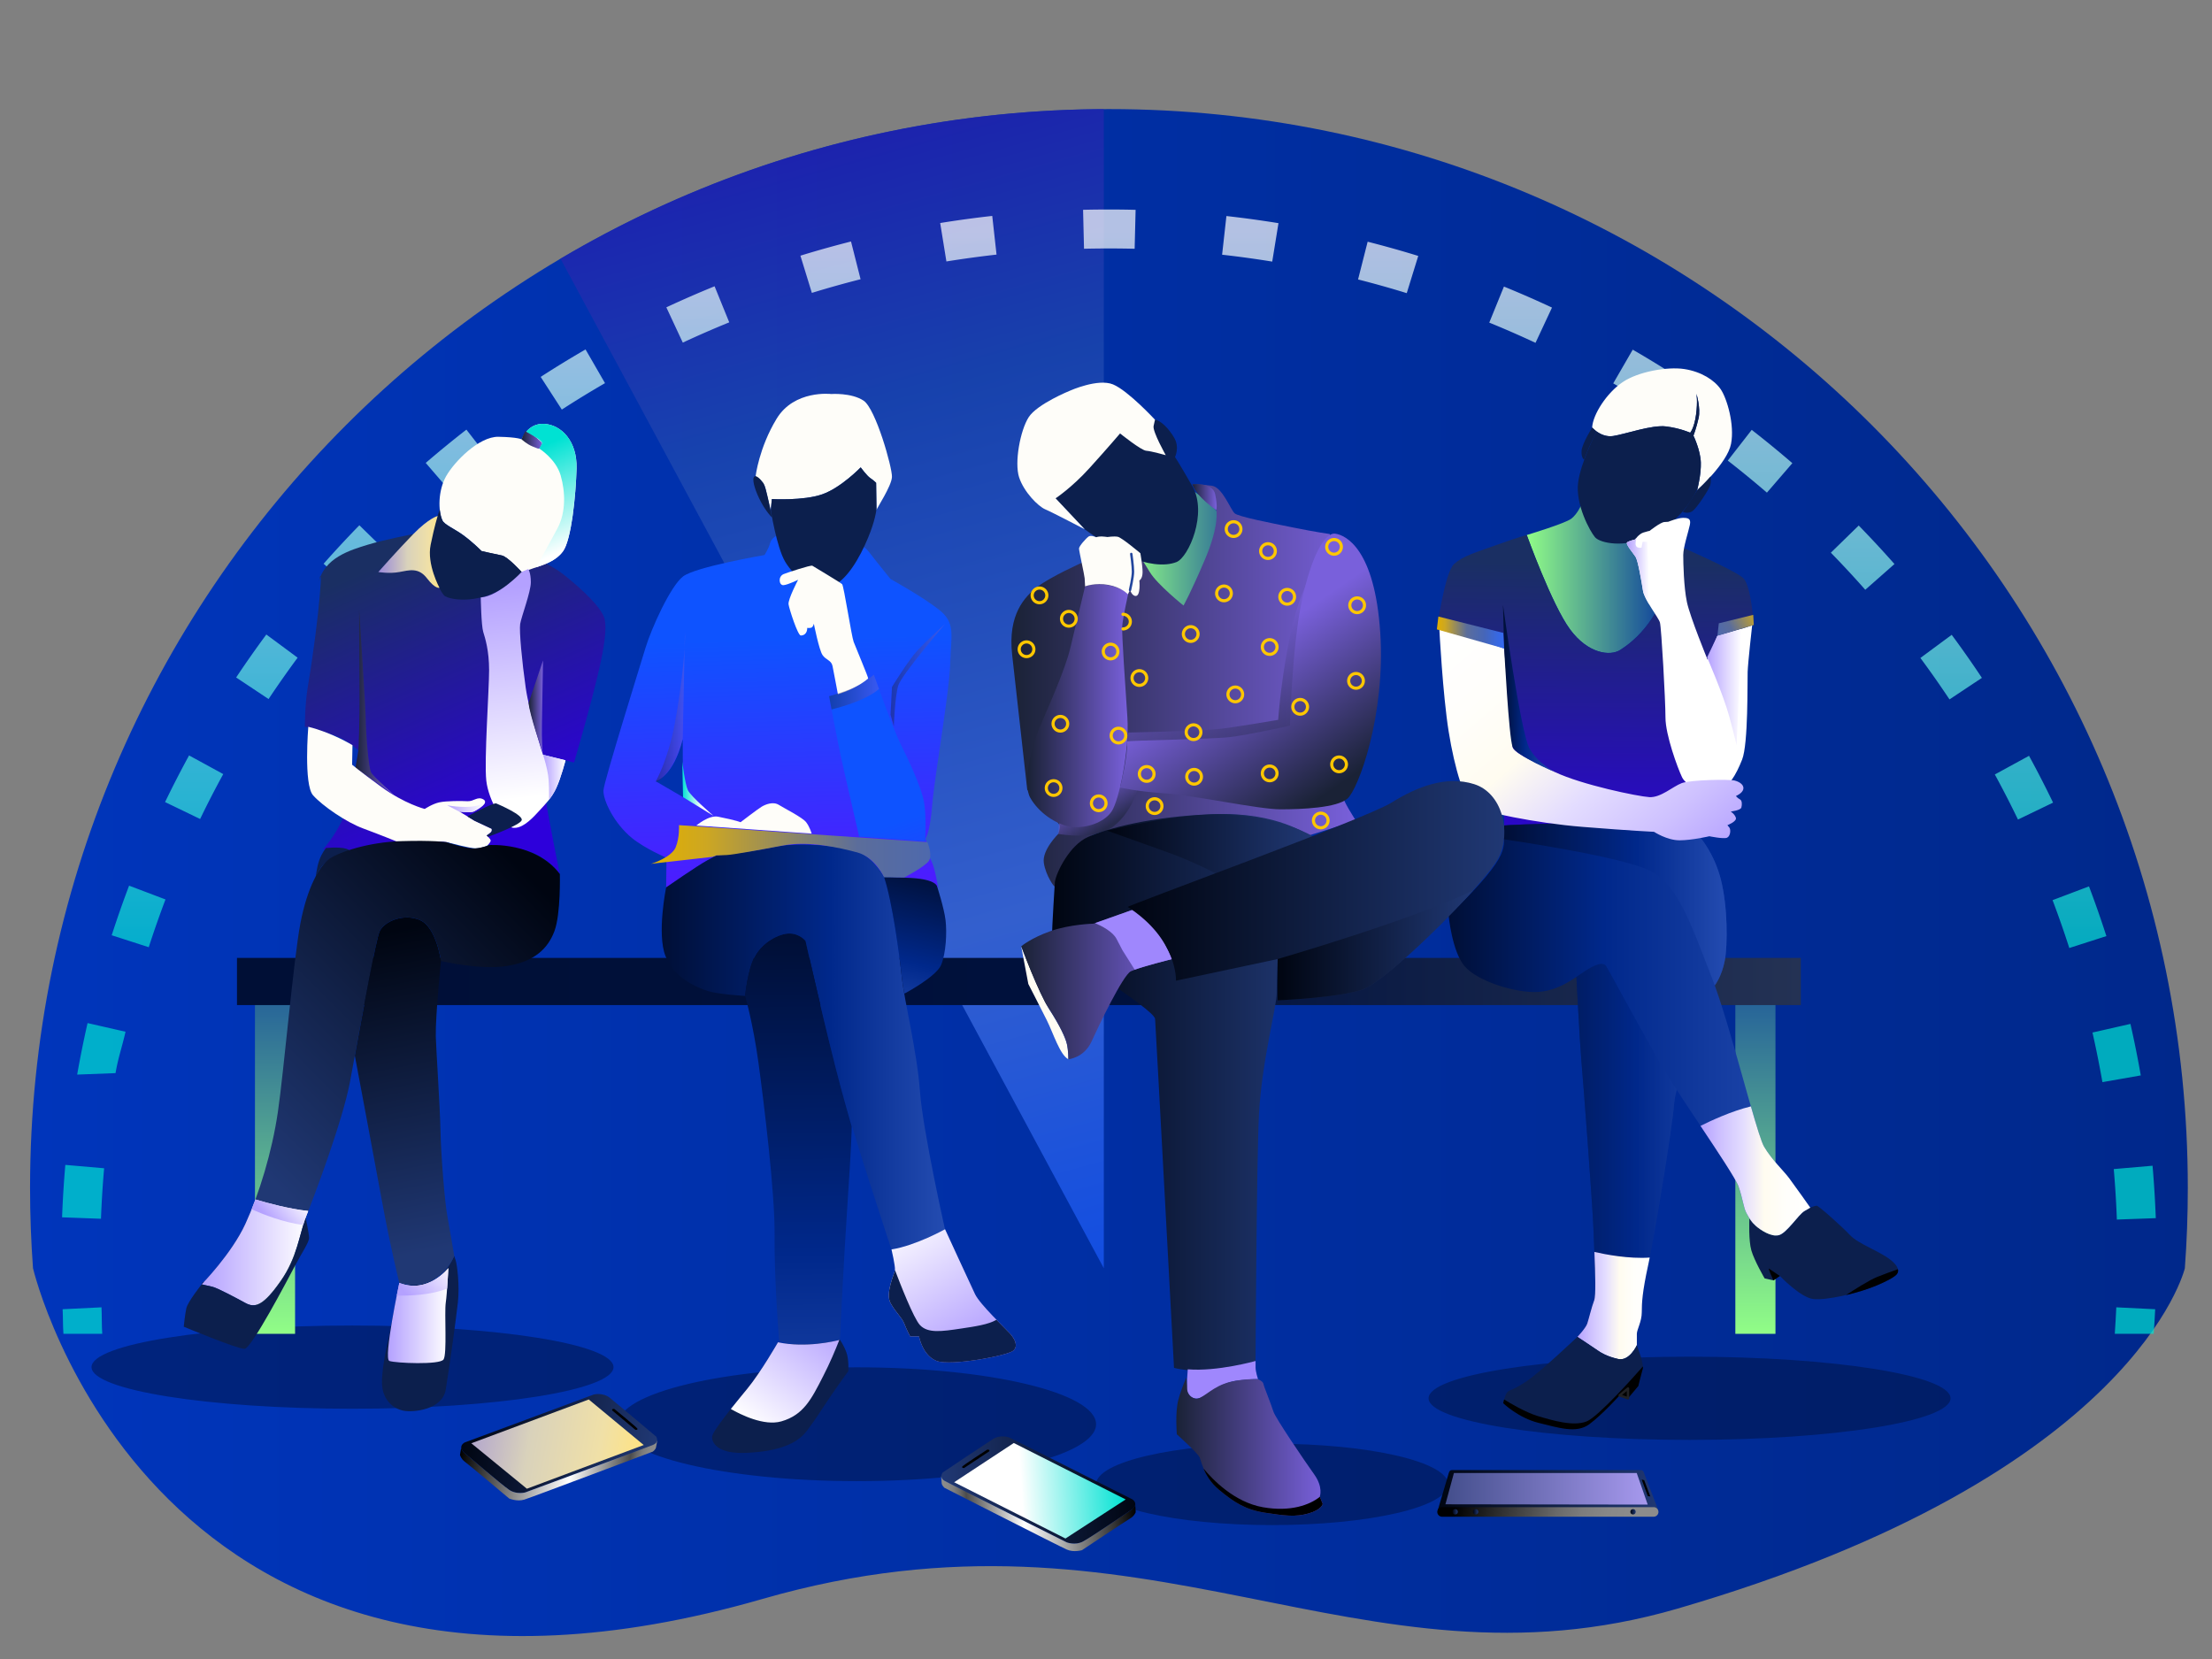 <svg xmlns="http://www.w3.org/2000/svg" xml:space="preserve" id="websiteloadingspeed" x="0" y="0" version="1.1" viewBox="0 0 800 600" enable-background="new 0 0 800 600">
  <rect x="0" y="0" width="800" height="600" fill="#808080" stroke="none"/>
  <linearGradient id="SVGID_1_" x1="10.864" x2="791.25" y1="315.582" y2="315.582" gradientUnits="userSpaceOnUse">
    <stop offset="0" stop-color="#0035bb" class="stopColor7700bb svgShape"></stop>
    <stop offset="1" stop-color="#00288b" class="stopColor00008b svgShape"></stop>
    <stop offset="1" stop-color="#000000" class="stopColor000000 svgShape"></stop>
  </linearGradient>
  <path d="M401.06 39.45c-215.5 0-390.19 174.69-390.19 390.19 0 9.77.36 19.45 1.07 29.04 0 0 43.03 183.25 263.87 119.59 139.12-40.1 215.18 37.19 330.93 3.5 165.81-48.26 183.44-123.09 183.44-123.09.71-9.59 1.07-19.27 1.07-29.04 0-215.49-174.7-390.19-390.19-390.19z" fill="url(#SVGID_1_)"></path>
  <linearGradient id="SVGID_2_" x1="412.248" x2="266.166" y1="468.782" y2="-59.243" gradientUnits="userSpaceOnUse">
    <stop offset="0" stop-color="#1558ff" class="stopColor1567ff svgShape"></stop>
    <stop offset=".263" stop-color="#4974e0" class="stopColor4947db svgShape"></stop>
    <stop offset=".612" stop-color="#214ab0" class="stopColor8821b0 svgShape"></stop>
    <stop offset=".868" stop-color="#2b09b0" class="stopColorb00994 svgShape"></stop>
    <stop offset="1" stop-color="#2700bf" class="stopColorbf008a svgShape"></stop>
  </linearGradient>
  <path d="M399.21 458.68V39.46c-71.72.33-138.87 20.02-196.5 54.1l196.5 365.12z" opacity=".7" fill="url(#SVGID_2_)"></path>
  <g opacity=".7" fill="#000000" class="color000000 svgShape">
    <linearGradient id="SVGID_3_" x1="772.147" x2="772.147" y1="354.586" y2="-61.439" gradientUnits="userSpaceOnUse">
      <stop offset="0" stop-color="#00e2d3" class="stopColor00baff svgShape"></stop>
      <stop offset=".61" stop-color="#ffffff" class="stopColorffffff svgShape"></stop>
    </linearGradient>
    <path d="M778.91 482.39h-14.07c.22-2.97.4-6.59.55-9.58l14.06.69c-.15 3.1-.31 5.8-.54 8.89z" fill="url(#SVGID_3_)"></path>
    <linearGradient id="SVGID_4_" x1="401.057" x2="401.057" y1="349.085" y2="-86.302" gradientUnits="userSpaceOnUse">
      <stop offset="0" stop-color="#00e2d3" class="stopColor00baff svgShape"></stop>
      <stop offset=".61" stop-color="#ffffff" class="stopColorffffff svgShape"></stop>
    </linearGradient>
    <path d="M765.59 441.07c-.22-6.09-.6-12.23-1.12-18.26l14.03-1.21c.54 6.26.93 12.65 1.17 18.96l-14.08.51zm-729.07-.29-14.07-.52c.24-6.31.63-12.69 1.18-18.96l14.03 1.22c-.53 6.04-.91 12.18-1.14 18.26zm723.85-49.41c-1.05-5.98-2.26-12.02-3.6-17.94l13.73-3.12c1.4 6.15 2.66 12.42 3.74 18.63l-13.87 2.43zm-718.59-3.26-13.87.53c1.09-6.21 2.36-12.48 3.76-18.63l13.73 3.13c-1.35 5.92-2.57 8.99-3.62 14.97zm706.61-45.25a365.43 365.43 0 0 0-6.05-17.31l13.17-4.98a378.62 378.62 0 0 1 6.29 17.98l-13.41 4.31zm-694.59-.29-13.4-4.32c1.94-6.01 4.05-12.04 6.29-17.94l13.16 4.99c-2.15 5.69-4.19 11.49-6.05 17.27zm676.03-46.17c-2.64-5.47-5.46-10.96-8.37-16.3l12.36-6.75c3.03 5.55 5.95 11.24 8.7 16.93l-12.69 6.12zm-657.45-.2-12.68-6.12c2.74-5.67 5.66-11.34 8.68-16.87l12.36 6.75c-2.92 5.32-5.73 10.78-8.36 16.24zm632.68-43.25a362.97 362.97 0 0 0-10.52-14.99l11.32-8.37c3.75 5.07 7.43 10.31 10.92 15.57l-11.72 7.79zm-607.93-.13-11.72-7.8c3.49-5.25 7.16-10.47 10.91-15.54l11.32 8.38c-3.61 4.88-7.15 9.91-10.51 14.96zM674.6 213.3c-4.02-4.56-8.21-9.07-12.45-13.41l10.08-9.83c4.4 4.51 8.75 9.2 12.93 13.93l-10.56 9.31zm-547.01-.09-10.55-9.32c4.17-4.72 8.52-9.41 12.93-13.92l10.07 9.84c-4.24 4.34-8.43 8.85-12.45 13.4zm511.44-35.04c-4.6-3.96-9.36-7.86-14.15-11.59l8.65-11.11c4.98 3.87 9.92 7.92 14.7 12.04l-9.2 10.66zm-475.87-.08-9.19-10.67c4.78-4.12 9.73-8.17 14.71-12.04l8.64 11.12c-4.79 3.72-9.55 7.62-14.16 11.59zm435.88-29.89c-5.1-3.3-10.34-6.51-15.59-9.55l7.05-12.19c5.45 3.15 10.9 6.49 16.19 9.91l-7.65 11.83zm-395.85-.07-7.65-11.82c5.3-3.43 10.76-6.77 16.23-9.93l7.04 12.19c-5.26 3.04-10.51 6.25-15.62 9.56zm352.15-24.14c-5.5-2.57-11.12-5.03-16.73-7.31l5.31-13.04c5.82 2.37 11.67 4.93 17.38 7.6l-5.96 12.75zm-308.4-.08-5.95-12.76c5.73-2.67 11.6-5.24 17.45-7.61l5.3 13.04c-5.63 2.29-11.28 4.75-16.8 7.33zm261.83-17.89c-5.8-1.79-11.72-3.46-17.61-4.95l3.47-13.65c6.12 1.55 12.27 3.28 18.3 5.14l-4.16 13.46zm-215.15-.09-4.14-13.46c6.03-1.86 12.19-3.58 18.3-5.13l3.46 13.65c-5.88 1.49-11.81 3.15-17.62 4.94zm166.5-11.32c-5.99-.97-12.08-1.81-18.13-2.49l1.56-13.99c6.27.7 12.61 1.57 18.83 2.58l-2.26 13.9zm-117.84-.05-2.25-13.9a381.93 381.93 0 0 1 18.83-2.57l1.55 13.99c-6.04.68-12.14 1.51-18.13 2.48zm68.08-4.59c-6.08-.15-12.26-.15-18.31-.01l-.34-14.08c6.28-.15 12.69-.15 19 .01l-.35 14.08z" fill="url(#SVGID_4_)"></path>
    <linearGradient id="SVGID_5_" x1="29.813" x2="29.813" y1="354.587" y2="-61.437" gradientUnits="userSpaceOnUse">
      <stop offset="0" stop-color="#00e2d3" class="stopColor00baff svgShape"></stop>
      <stop offset=".61" stop-color="#ffffff" class="stopColorffffff svgShape"></stop>
    </linearGradient>
    <path d="M22.94 482.39c-.23-3.1-.13-5.8-.29-8.89l14.06-.69c.15 2.98.05 6.6.27 9.58H22.94z" fill="url(#SVGID_5_)"></path>
  </g>
  <path d="M221.88 494.44c0 8.31-42.26 15.05-94.39 15.05s-94.39-6.74-94.39-15.05 42.26-15.05 94.39-15.05c52.13.01 94.39 6.74 94.39 15.05zM705.44 505.71c0 8.31-42.26 15.05-94.39 15.05s-94.39-6.74-94.39-15.05 42.26-15.05 94.39-15.05c52.13.01 94.39 6.74 94.39 15.05zM523.73 536.85c0 8.13-28.5 14.72-63.66 14.72s-63.66-6.59-63.66-14.72 28.5-14.72 63.66-14.72c35.16-.01 63.66 6.58 63.66 14.72zM396.41 515.09c0 11.37-38.71 20.58-86.45 20.58-47.75 0-86.45-9.21-86.45-20.58 0-11.36 38.71-20.58 86.45-20.58s86.45 9.21 86.45 20.58z" opacity=".5" fill-rule="evenodd" clip-rule="evenodd" fill="#001240" class="color000640 svgShape"></path>
  <linearGradient id="SVGID_6_" x1="613.68" x2="613.68" y1="566.624" y2="566.624" gradientUnits="userSpaceOnUse">
    <stop offset="0" stop-color="#0035bb" class="stopColor7700bb svgShape"></stop>
    <stop offset="1" stop-color="#00288b" class="stopColor00008b svgShape"></stop>
    <stop offset="1" stop-color="#000000" class="stopColor000000 svgShape"></stop>
  </linearGradient>
  <linearGradient id="SVGID_7_" x1="651.283" x2="651.283" y1="551.569" y2="551.569" gradientUnits="userSpaceOnUse">
    <stop offset="0" stop-color="#0035bb" class="stopColor7700bb svgShape"></stop>
    <stop offset="1" stop-color="#00288b" class="stopColor00008b svgShape"></stop>
    <stop offset="1" stop-color="#000000" class="stopColor000000 svgShape"></stop>
  </linearGradient>
  <linearGradient id="SVGID_8_" x1="99.463" x2="99.463" y1="481.924" y2="318.597" gradientUnits="userSpaceOnUse">
    <stop offset="0" stop-color="#91fd87" class="stopColor87ffff svgShape"></stop>
    <stop offset="1" stop-color="#002d9f" class="stopColor56009f svgShape"></stop>
  </linearGradient>
  <path d="M92.21 362.67h14.51V482.4H92.21z" fill="url(#SVGID_8_)"></path>
  <linearGradient id="SVGID_9_" x1="634.862" x2="634.862" y1="481.924" y2="320.177" gradientUnits="userSpaceOnUse">
    <stop offset="0" stop-color="#91fd87" class="stopColor87ffff svgShape"></stop>
    <stop offset="1" stop-color="#002d9f" class="stopColor56009f svgShape"></stop>
  </linearGradient>
  <path d="M627.61 362.67h14.51V482.4h-14.51z" fill="url(#SVGID_9_)"></path>
  <linearGradient id="SVGID_10_" x1="85.711" x2="651.283" y1="354.968" y2="354.968" gradientUnits="userSpaceOnUse">
    <stop offset="0" stop-color="#000f36" class="stopColor270036 svgShape"></stop>
    <stop offset=".594" stop-color="#00113d" class="stopColor22003d svgShape"></stop>
    <stop offset="1" stop-color="#243254" class="stopColor272454 svgShape"></stop>
  </linearGradient>
  <path d="M85.71 346.44h565.57v17.06H85.71z" fill="url(#SVGID_10_)"></path>
  <linearGradient id="SVGID_11_" x1="128.205" x2="197.631" y1="546.976" y2="546.976" gradientTransform="rotate(9.701 329.238 766.112)" gradientUnits="userSpaceOnUse">
    <stop offset="0" stop-color="#000511" class="stopColor110000 svgShape"></stop>
    <stop offset="1" stop-color="#203874" class="stopColor204374 svgShape"></stop>
  </linearGradient>
  <path d="m167.99 521.72 46.72-17.36s3.27-.91 5.93 1.24c2.66 2.15 16.64 13.94 16.64 13.94s1.36 1.98-1.06 2.98c-2.42 1.01-46.23 17.22-46.23 17.22s-3.13.89-5.81-.9c-2.67-1.79-16.39-13.53-16.39-13.53s-2.32-2 .2-3.59z" fill="url(#SVGID_11_)"></path>
  <linearGradient id="SVGID_12_" x1="116.325" x2="191.06" y1="547.268" y2="547.268" gradientTransform="rotate(9.701 329.238 766.112)" gradientUnits="userSpaceOnUse">
    <stop offset="0" stop-color="#9988da" class="stopColor88cfda svgShape"></stop>
    <stop offset=".008" stop-color="#9989d9" class="stopColor89cfd9 svgShape"></stop>
    <stop offset=".478" stop-color="#d9d2bb" class="stopColorc8d9bb svgShape"></stop>
    <stop offset=".822" stop-color="#f0e0a7" class="stopColorf0dfa7 svgShape"></stop>
    <stop offset="1" stop-color="#fde387" class="stopColorffe1a0 svgShape"></stop>
  </linearGradient>
  <path d="m170.46 521.98 42.47-15.84 19.88 16.47-42.25 15.81z" fill="url(#SVGID_12_)"></path>
  <linearGradient id="SVGID_13_" x1="128.235" x2="197.704" y1="554.908" y2="554.908" gradientTransform="rotate(9.701 329.238 766.112)" gradientUnits="userSpaceOnUse">
    <stop offset="0" stop-color="#000000" class="stopColor000000 svgShape"></stop>
    <stop offset=".406" stop-color="#b5b5b5" class="stopColorb5b5b5 svgShape"></stop>
    <stop offset=".583" stop-color="#ffffff" class="stopColorffffff svgShape"></stop>
    <stop offset=".877" stop-color="#4c4c4c" class="stopColor4c4c4c svgShape"></stop>
    <stop offset=".879" stop-color="#4e4e4e" class="stopColor4e4e4e svgShape"></stop>
    <stop offset=".908" stop-color="#696969" class="stopColor696969 svgShape"></stop>
    <stop offset=".938" stop-color="#7d7d7d" class="stopColor7d7d7d svgShape"></stop>
    <stop offset=".968" stop-color="#888888" class="stopColor888888 svgShape"></stop>
    <stop offset="1" stop-color="#8c8c8c" class="stopColor8c8c8c svgShape"></stop>
  </linearGradient>
  <path d="M237.63 521.04c-.09.52-.45 1.08-1.41 1.49-2.42 1.01-46.23 17.22-46.23 17.22s-3.13.89-5.81-.9c-2.67-1.79-16.39-13.53-16.39-13.53s-.96-.84-.97-1.86l-.46 2.71s.31 1.43 1.85 2.56c1.55 1.14 15.94 13.23 15.94 13.23s2.82 1.22 5.48.39c2.66-.83 46.49-17.36 46.49-17.36s1-.75 1.13-1.5c.13-.76.46-2.44.46-2.44l-.08-.01z" fill="url(#SVGID_13_)"></path>
  <path d="m221.41 510.11 8.42 7.03s.91.06.71-.43c-.19-.49-8.31-7.1-8.31-7.1s-1.06-.27-.82.5z" fill="#000000" class="color000000 svgShape"></path>
  <linearGradient id="SVGID_14_" x1="829.581" x2="899.01" y1="475.608" y2="475.608" gradientTransform="scale(-1 1)rotate(3.4 -822.1 -20381.297)" gradientUnits="userSpaceOnUse">
    <stop offset="0" stop-color="#000511" class="stopColor110000 svgShape"></stop>
    <stop offset="1" stop-color="#203874" class="stopColor204374 svgShape"></stop>
  </linearGradient>
  <path d="m409.61 542.3-44.53-22.39s-3.15-1.26-6.03.58c-2.88 1.85-18.07 12.03-18.07 12.03s-1.57 1.81.73 3.08c2.29 1.27 44.06 22.19 44.06 22.19s3.02 1.22 5.87-.26 17.78-11.65 17.78-11.65 2.52-1.72.19-3.58z" fill="url(#SVGID_14_)"></path>
  <linearGradient id="SVGID_15_" x1="832.955" x2="894.517" y1="475.901" y2="475.901" gradientTransform="scale(-1 1)rotate(3.4 -822.1 -20381.297)" gradientUnits="userSpaceOnUse">
    <stop offset="0" stop-color="#00e2d3" class="stopColor00baff svgShape"></stop>
    <stop offset=".61" stop-color="#ffffff" class="stopColorffffff svgShape"></stop>
  </linearGradient>
  <path d="m407.12 542.29-40.47-20.41-21.57 14.19 40.26 20.35z" fill="url(#SVGID_15_)"></path>
  <linearGradient id="SVGID_16_" x1="829.61" x2="899.083" y1="483.542" y2="483.542" gradientTransform="scale(-1 1)rotate(3.4 -822.1 -20381.297)" gradientUnits="userSpaceOnUse">
    <stop offset="0" stop-color="#000000" class="stopColor000000 svgShape"></stop>
    <stop offset=".406" stop-color="#b5b5b5" class="stopColorb5b5b5 svgShape"></stop>
    <stop offset=".583" stop-color="#ffffff" class="stopColorffffff svgShape"></stop>
    <stop offset=".877" stop-color="#4c4c4c" class="stopColor4c4c4c svgShape"></stop>
    <stop offset=".879" stop-color="#4e4e4e" class="stopColor4e4e4e svgShape"></stop>
    <stop offset=".908" stop-color="#696969" class="stopColor696969 svgShape"></stop>
    <stop offset=".938" stop-color="#7d7d7d" class="stopColor7d7d7d svgShape"></stop>
    <stop offset=".968" stop-color="#888888" class="stopColor888888 svgShape"></stop>
    <stop offset="1" stop-color="#8c8c8c" class="stopColor8c8c8c svgShape"></stop>
  </linearGradient>
  <path d="M340.46 533.98c.03.53.32 1.13 1.24 1.63 2.29 1.27 44.06 22.19 44.06 22.19s3.02 1.22 5.87-.26 17.78-11.65 17.78-11.65 1.05-.73 1.17-1.74l.16 2.75s-.46 1.39-2.12 2.34c-1.66.96-17.3 11.4-17.3 11.4s-2.93.9-5.49-.22-44.3-22.36-44.3-22.36-.91-.85-.96-1.62c-.05-.77-.19-2.48-.19-2.48l.08.02z" fill="url(#SVGID_16_)"></path>
  <path d="m357.78 524.89-9.14 6.06s-.91-.04-.66-.51c.25-.47 9.05-6.15 9.05-6.15s1.08-.14.75.6z" fill="#000000" class="color000000 svgShape"></path>
  <linearGradient id="SVGID_17_" x1="520.01" x2="599.694" y1="540.076" y2="540.076" gradientUnits="userSpaceOnUse">
    <stop offset="0" stop-color="#000511" class="stopColor110000 svgShape"></stop>
    <stop offset="1" stop-color="#203874" class="stopColor204374 svgShape"></stop>
  </linearGradient>
  <path d="M599.69 546.04c0 .68-.71 2.45-1.39 2.45h-76.61c-.68 0-1.68-1.67-1.68-2.35l3.92-13.26c.21-.82.55-1.22 1.23-1.22h68.25c.68 0 .98.46 1.23 1.22l5.05 13.16z" fill="url(#SVGID_17_)"></path>
  <linearGradient id="SVGID_18_" x1="527.708" x2="589.537" y1="538.76" y2="554.268" gradientUnits="userSpaceOnUse">
    <stop offset="0" stop-color="#000000" class="stopColor000000 svgShape"></stop>
    <stop offset=".016" stop-color="#030303" class="stopColor030303 svgShape"></stop>
    <stop offset=".417" stop-color="#4c4c4c" class="stopColor4c4c4c svgShape"></stop>
    <stop offset=".428" stop-color="#4e4e4e" class="stopColor4e4e4e svgShape"></stop>
    <stop offset=".566" stop-color="#696969" class="stopColor696969 svgShape"></stop>
    <stop offset=".707" stop-color="#7d7d7d" class="stopColor7d7d7d svgShape"></stop>
    <stop offset=".85" stop-color="#888888" class="stopColor888888 svgShape"></stop>
    <stop offset="1" stop-color="#8c8c8c" class="stopColor8c8c8c svgShape"></stop>
  </linearGradient>
  <path d="M599.8 546.81c0 .96-.78 1.73-1.73 1.73h-76.52a1.73 1.73 0 0 1 0-3.46h76.52c.95 0 1.73.77 1.73 1.73z" fill="url(#SVGID_18_)"></path>
  <linearGradient id="SVGID_19_" x1="492.156" x2="608.955" y1="538.443" y2="538.443" gradientUnits="userSpaceOnUse">
    <stop offset="0" stop-color="#1a2f63" class="stopColor521a63 svgShape"></stop>
    <stop offset="1" stop-color="#b8a6ff" class="stopColord6a6ff svgShape"></stop>
  </linearGradient>
  <path d="M525.83 532.73h66.11l3.98 11.43-73.16-.11z" fill="url(#SVGID_19_)"></path>
  <linearGradient id="SVGID_20_" x1="525.316" x2="527.254" y1="546.758" y2="546.758" gradientUnits="userSpaceOnUse">
    <stop offset="0" stop-color="#000511" class="stopColor110000 svgShape"></stop>
    <stop offset="1" stop-color="#203874" class="stopColor204374 svgShape"></stop>
  </linearGradient>
  <circle cx="526.28" cy="546.76" r=".97" fill="url(#SVGID_20_)"></circle>
  <linearGradient id="SVGID_21_" x1="532.713" x2="534.651" y1="546.758" y2="546.758" gradientUnits="userSpaceOnUse">
    <stop offset="0" stop-color="#000511" class="stopColor110000 svgShape"></stop>
    <stop offset="1" stop-color="#203874" class="stopColor204374 svgShape"></stop>
  </linearGradient>
  <circle cx="533.68" cy="546.76" r=".97" fill="url(#SVGID_21_)"></circle>
  <linearGradient id="SVGID_22_" x1="589.644" x2="591.582" y1="546.758" y2="546.758" gradientUnits="userSpaceOnUse">
    <stop offset="0" stop-color="#000511" class="stopColor110000 svgShape"></stop>
    <stop offset="1" stop-color="#203874" class="stopColor204374 svgShape"></stop>
  </linearGradient>
  <circle cx="590.61" cy="546.76" r=".97" fill="url(#SVGID_22_)"></circle>
  <path d="m593.73 535.1 2.21 5.97.92.15-2.22-5.89z" fill="#000000" class="color000000 svgShape"></path>
  <path d="M140.82 482.75s-2.8 11.2-2.67 17.46c.13 6.26 4.26 9.33 7.86 10 3.6.67 13.99-.4 15.19-7.6 1.2-7.2 3.73-25.45 4.4-31.59.67-6.13-.27-13.59-.8-15.19l-.53-1.6s-2.71 6.5-7.6 8.8c-6.8 3.2-12.26.93-12.26.93l-3.59 18.79z" fill="#0c1f4d" class="color1a0c4d svgShape"></path>
  <path d="M160.54 215.27c-1.23-1.42-3.12-5.11-4.22-9.22l-.18-.1s2.13 7.86 2.53 12.53c.4 4.66.93 22.66.93 22.66L173.87 219v-2.92c-6.7 1.65-12.32.35-13.33-.81z" fill="none" stroke="#1f2023" stroke-width=".871" stroke-linecap="round" stroke-linejoin="round" stroke-miterlimit="10" class="colorStroke231f20 svgStroke"></path>
  <linearGradient id="SVGID_23_" x1="140.255" x2="182.492" y1="202.659" y2="299.071" gradientUnits="userSpaceOnUse">
    <stop offset="0" stop-color="#1a2f63" class="stopColor521a63 svgShape"></stop>
    <stop offset="1" stop-color="#2d00db" class="stopColorb000db svgShape"></stop>
  </linearGradient>
  <path d="M149.48 193.15s-10.97 2.13-16.66 3.91c-5.69 1.78-15.99 4.62-17.59 14.04 1.81-10.67.53 10.69-3.91 37.32-1.07 6.4-1.07 14.39-1.07 14.39s4.26.89 10.31 3.02c6.04 2.13 9.06 5.69 9.06 5.69s-2.67 17.95-5.51 24.34c-2.84 6.4-7.29 11.37-7.29 11.37s6.04-.53 7.82-.36c1.78.18 1.42 1.07 1.95.89.53-.18 7.64-4.26 29.85-3.38 22.21.89 32.34 1.78 38.2 4.98 5.86 3.2 7.82 6.75 7.82 6.75s-4.44-21.68-5.15-27.54c-.71-5.86-1.6-15.81-1.6-15.81l11.91 3.02s4.44-15.28 6.57-23.63 6.22-23.81 4.26-28.96c-1.95-5.15-11.73-13.15-14.93-15.64-3.2-2.49-8.88-5.33-9.77-5.33-.87-.01-44.27-9.07-44.27-9.07z" fill="url(#SVGID_23_)"></path>
  <path d="M174.14 199.28s-3.07-3.17-6.8-5.86c-2.95-2.13-6.62-3.67-7.33-5.2-1.6-3.47-1.6-10.8 1.33-15.99 2.93-5.2 11.86-14.39 18.92-14.26 7.06.13 8.4.93 8.4.93s2.13-6 8.26-5.6c6.13.4 11.86 6.26 11.6 16.13-.27 9.86-1.87 25.85-4.93 29.99-3.07 4.13-8.4 5.2-10.79 6.13-2.4.93-4.13 1.33-4.13 1.33s-5.06-5.6-7.2-6c-2.14-.4-7.33-1.6-7.33-1.6z" fill="#fefdf9" class="colorfcfef9 svgShape"></path>
  <path d="M181.47 200.88c-2.13-.4-7.33-1.6-7.33-1.6s-3.07-3.17-6.8-5.86c-2.95-2.13-6.62-3.67-7.33-5.2-.45-.98-.77-2.27-.94-3.73h-.13s-3.73 10.53-3.46 16.39c.27 5.86 3.33 12.39 5.06 14.39 1.73 2 17.06 4.4 28.12-8.4 0 0-5.06-5.59-7.19-5.99z" fill="#0c1f4d" class="color1a0c4d svgShape"></path>
  <linearGradient id="SVGID_24_" x1="183.231" x2="191.227" y1="212.484" y2="288.445" gradientUnits="userSpaceOnUse">
    <stop offset="0" stop-color="#b4a1ff" class="stopColora1baff svgShape"></stop>
    <stop offset="1" stop-color="#ffffff" class="stopColorffffff svgShape"></stop>
  </linearGradient>
  <path d="M173.87 216.09s.18 10.11.89 12.42c.71 2.31 2.13 6.75 2.13 13.86 0 7.11-1.82 32.61-1.02 39.94.8 7.33 6.53 16.66 9.6 17.06 3.07.4 6.26-2.53 9.06-5.6 2.8-3.07 4.93-5.06 6.66-8.8s3.33-10 3.33-10l-8.13-2s-4.93-14.93-6.26-24.26c-1.33-9.33-2.4-20.52-2-23.06.4-2.53 3.86-11.59 3.86-15.06 0-3.46-.93-4.8-.93-4.8l-2.4 1.07c0 .01-8.13 8.71-14.79 9.23z" fill="url(#SVGID_24_)"></path>
  <linearGradient id="SVGID_25_" x1="196.426" x2="204.522" y1="281.099" y2="281.099" gradientUnits="userSpaceOnUse">
    <stop offset="0" stop-color="#b4a1ff" class="stopColora1baff svgShape"></stop>
    <stop offset="1" stop-color="#ffffff" class="stopColorffffff svgShape"></stop>
  </linearGradient>
  <path d="M201.19 284.97c1.73-3.73 3.33-10 3.33-10l-8.1-1.99c.49 1.57 1.44 4.83 1.83 7.46.33 2.22.35 6.11.32 8.77.98-1.23 1.84-2.56 2.62-4.24z" fill="url(#SVGID_25_)"></path>
  <linearGradient id="SVGID_26_" x1="191.195" x2="196.392" y1="255.452" y2="255.452" gradientUnits="userSpaceOnUse">
    <stop offset="0" stop-color="#1a2236" class="stopColor311a36 svgShape"></stop>
    <stop offset="1" stop-color="#7960db" class="stopColor8660db svgShape"></stop>
  </linearGradient>
  <path d="m191.19 254.19 5.2-15.33s-.27 17.19-.4 23.06c-.13 5.86.27 10.13.27 10.13s-4.8-13.6-5.07-17.86z" fill="url(#SVGID_26_)"></path>
  <linearGradient id="SVGID_27_" x1="128.557" x2="142.683" y1="254.053" y2="254.053" gradientUnits="userSpaceOnUse">
    <stop offset="0" stop-color="#1a2236" class="stopColor311a36 svgShape"></stop>
    <stop offset="1" stop-color="#7960db" class="stopColor8660db svgShape"></stop>
  </linearGradient>
  <path d="M129.62 271.51s.53-8.93.4-23.32-.13-27.72-.13-27.72 2.4 36.25 2.4 39.85c0 3.6.93 17.59 2 19.19 1.07 1.6 8.4 8.13 8.4 8.13l-14.13-9.99 1.06-6.14z" fill="url(#SVGID_27_)"></path>
  <path d="M111.5 262.85s-1.73 20.92 1.73 24.79c3.46 3.86 11.99 9.73 18.13 11.99 6.13 2.27 11.99 4.66 11.99 4.66s11.19.27 14.66.13c3.46-.13 4.53.4 4.53.4s7.46 2 9.46 2c2 0 4.13-.93 4.13-.93s1.33-1.2 1.33-1.87c0-.67-1.47-1.87-1.47-1.87s1.87-1.07 1.87-1.73v-.67l-6.26-2.93-5.46-3.33s4 .67 5.46-.13c1.47-.8 5.33-3.07 3.2-4.26-2.13-1.2-3.46.8-5.73.67-2.27-.13-7.6-.13-10.13.4-2.53.53-5.33 2.4-5.33 2.4s-7.33-1.87-15.73-8-10.53-8-10.53-8l.13-7.06c.01 0-7.32-4.53-15.98-6.66z" fill="#fefdf9" class="colorfcfef9 svgShape"></path>
  <linearGradient id="SVGID_28_" x1="161.741" x2="175.427" y1="291.944" y2="291.944" gradientUnits="userSpaceOnUse">
    <stop offset="0" stop-color="#b4a1ff" class="stopColora1baff svgShape"></stop>
    <stop offset="1" stop-color="#ffffff" class="stopColorffffff svgShape"></stop>
  </linearGradient>
  <path d="m161.74 291.24 4.99 2.62-.59-.36s4 .67 5.46-.13c1.14-.62 3.74-2.13 3.82-3.34-3.66 3.16-13.68 1.21-13.68 1.21z" fill="url(#SVGID_28_)"></path>
  <path d="M117.89 306.69s-1.6 1.95-2.49 4.62c-.89 2.67-1.24 6.04-1.24 6.04s1.6-4.98 6.04-7.11c4.44-2.13 6.4-2.49 6.4-2.49s-.89-1.77-8.71-1.06z" fill="#0c1f4d" class="color1a0c4d svgShape"></path>
  <linearGradient id="SVGID_29_" x1="186.709" x2="84.452" y1="311.799" y2="413.098" gradientUnits="userSpaceOnUse">
    <stop offset="0" stop-color="#000511" class="stopColor110000 svgShape"></stop>
    <stop offset="1" stop-color="#203874" class="stopColor204374 svgShape"></stop>
  </linearGradient>
  <path d="M202.48 316.11s.36 14.39-1.95 20.61c-2.31 6.22-7.11 11.02-17.06 12.62-9.95 1.6-23.99-1.78-23.99-1.78s-1.6-12.08-7.46-14.75c-5.86-2.67-13.15.36-14.75 4.09-1.6 3.73-8 39.98-10.66 54.2-2.67 14.21-12.97 41.58-15.64 48.16-2.67 6.57-3.2 15.1-9.42 23.99-6.22 8.89-9.24 9.95-12.79 8-3.55-1.95-10.31-5.51-11.91-5.86-1.6-.36-3.91-.89-3.91-.89s10.84-11.02 15.81-21.86c4.98-10.84 9.6-25.94 11.73-40.34 2.13-14.39 5.69-55.44 8.17-68.41 2.49-12.97 6.93-20.79 10.48-23.28 3.55-2.49 14.22-6.04 25.94-6.4 11.73-.36 16.35.36 16.35.36s7.64 2.58 10.57 2.27c2.93-.31 4.89-1.2 4.89-1.2s16.71-1.25 25.6 10.47z" fill="url(#SVGID_29_)"></path>
  <linearGradient id="SVGID_30_" x1="72.938" x2="111.475" y1="452.941" y2="452.941" gradientUnits="userSpaceOnUse">
    <stop offset="0" stop-color="#b4a1ff" class="stopColora1baff svgShape"></stop>
    <stop offset="1" stop-color="#ffffff" class="stopColorffffff svgShape"></stop>
  </linearGradient>
  <path d="M88.75 442.63c-4.98 10.84-15.81 21.86-15.81 21.86s2.31.53 3.91.89c1.6.35 8.35 3.91 11.91 5.86 3.55 1.95 6.57.89 12.79-8 6.22-8.88 6.75-17.41 9.42-23.99.15-.36.32-.79.51-1.28-6.75-.71-14.79-2.89-19.1-4.17-1.17 3.17-2.39 6.13-3.63 8.83z" fill="url(#SVGID_30_)"></path>
  <path d="m73.12 463.96-.18.53s.37-.37.99-1.04l-.81.51zM110.56 440.5l-.09.06c-2.26 6.38-3.11 14.38-8.92 22.69-6.22 8.89-9.24 9.95-12.79 8-3.55-1.95-10.31-5.51-11.91-5.86-1.6-.36-3.91-.89-3.91-.89s-5.02 6.26-5.55 8.66c-.53 2.4-.93 6.66-.93 6.66s19.46 8.13 21.99 8c2.53-.13 15.59-25.06 18.13-29.85 2.53-4.8 5.2-8.66 5.2-10.26-.02-1.61-1.22-7.21-1.22-7.21z" fill="#0c1f4d" class="color1a0c4d svgShape"></path>
  <linearGradient id="SVGID_31_" x1="140.297" x2="162.141" y1="475.809" y2="475.809" gradientUnits="userSpaceOnUse">
    <stop offset="0" stop-color="#b4a1ff" class="stopColora1baff svgShape"></stop>
    <stop offset="1" stop-color="#ffffff" class="stopColorffffff svgShape"></stop>
  </linearGradient>
  <path d="M144.42 463.96s-5.86 27.45-3.6 28.25c2.27.8 18.26 1.47 19.59-.53 1.33-2 .27-16.79.8-20.52.53-3.73.93-12.53.93-12.53s-7.33 9.46-17.72 5.33z" fill="url(#SVGID_31_)"></path>
  <linearGradient id="SVGID_32_" x1="138.266" x2="160.655" y1="337.146" y2="451.488" gradientUnits="userSpaceOnUse">
    <stop offset="0" stop-color="#000511" class="stopColor110000 svgShape"></stop>
    <stop offset="1" stop-color="#203874" class="stopColor204374 svgShape"></stop>
  </linearGradient>
  <path d="M159.3 408.87c-.18-8.88-1.62-30.16-1.69-34.07-.13-7.73 1.87-27.23 1.87-27.23s-1.6-12.08-7.46-14.75c-5.86-2.67-13.15.36-14.75 4.09-1.32 3.07-5.88 28.17-8.94 44.88.92 4.88 6.88 36.62 9.83 52.67 3.2 17.41 6.26 29.5 6.26 29.5 14.44 4.09 19.86-9.73 19.86-9.73s-1.64-9.86-2.53-14.66c-.9-4.8-2.27-21.81-2.45-30.7z" fill="url(#SVGID_32_)"></path>
  <path d="M179.47 290.57c-.93-.4-10.4 4.66-10.4 4.66l.14.14 2.4 1.46 6.26 2.93v.67c0 .67-1.87 1.73-1.87 1.73s.25.2.53.48c1.28-.47 11.38-4.2 12.13-5.95.8-1.86-8.26-5.72-9.19-6.12z" fill="#0c1f4d" class="color1a0c4d svgShape"></path>
  <linearGradient id="SVGID_33_" x1="136.82" x2="158.932" y1="199.608" y2="199.608" gradientUnits="userSpaceOnUse">
    <stop offset="0" stop-color="#9988da" class="stopColor88cfda svgShape"></stop>
    <stop offset=".008" stop-color="#9989d9" class="stopColor89cfd9 svgShape"></stop>
    <stop offset=".478" stop-color="#d9d2bb" class="stopColorc8d9bb svgShape"></stop>
    <stop offset=".822" stop-color="#f0e0a7" class="stopColorf0dfa7 svgShape"></stop>
    <stop offset="1" stop-color="#fde387" class="stopColorffe1a0 svgShape"></stop>
  </linearGradient>
  <path d="M158.28 186.62s-3.07.67-8.8 6.53-12.66 13.73-12.66 13.73 4 .67 7.6 0c3.6-.67 6.93-1.73 10 2.27 3.07 4 4.52 3.43 4.52 3.43s-4.65-8.5-3.19-15.56c1.46-7.07 2.53-10.4 2.53-10.4z" fill="url(#SVGID_33_)"></path>
  <linearGradient id="SVGID_34_" x1="188.662" x2="196.126" y1="159.119" y2="159.119" gradientUnits="userSpaceOnUse">
    <stop offset="0" stop-color="#1a2236" class="stopColor311a36 svgShape"></stop>
    <stop offset="1" stop-color="#7960db" class="stopColor8660db svgShape"></stop>
  </linearGradient>
  <path d="M188.66 158.9s1.87 1.73 3.86 2.53c2 .8 2.13.93 2.53.8.4-.13 1.07-2 1.07-2s-1.6-1.6-3.2-2.8c-1.6-1.2-2.93-1.47-2.93-1.47s-1.19 2.14-1.33 2.94z" fill="url(#SVGID_34_)"></path>
  <linearGradient id="SVGID_35_" x1="191.793" x2="216.58" y1="163.27" y2="220.042" gradientUnits="userSpaceOnUse">
    <stop offset="0" stop-color="#00e2d3" class="stopColor00baff svgShape"></stop>
    <stop offset=".61" stop-color="#ffffff" class="stopColorffffff svgShape"></stop>
  </linearGradient>
  <path d="M196.92 153.3c-3.21-.21-5.32 1.33-6.6 2.85.71.4 2.46 1.39 3.8 2.22 1.73 1.07 2 1.87 2 1.87l-1.07 2s6 3.73 7.73 9.73c1.73 6 1.87 13.33-1.07 18.92-2.93 5.6-7.86 14.26-7.86 14.26s0 .01.01.02c2.67-.88 7.05-2.16 9.72-5.75 3.07-4.13 4.66-20.12 4.93-29.99.28-9.87-5.45-15.73-11.59-16.13z" fill="url(#SVGID_35_)"></path>
  <linearGradient id="SVGID_36_" x1="97.487" x2="108.813" y1="441.482" y2="431.687" gradientUnits="userSpaceOnUse">
    <stop offset="0" stop-color="#b4a1ff" class="stopColora1baff svgShape"></stop>
    <stop offset="1" stop-color="#ffffff" class="stopColorffffff svgShape"></stop>
  </linearGradient>
  <path d="M91.01 437.34c4.11 1.85 11.39 4.74 18.66 5.7.39-1.32.8-2.58 1.29-3.78.15-.36.32-.79.51-1.28-6.75-.71-14.79-2.89-19.1-4.17-.44 1.21-.9 2.38-1.36 3.53z" fill="url(#SVGID_36_)"></path>
  <linearGradient id="SVGID_37_" x1="148.071" x2="163.583" y1="469.301" y2="455.886" gradientUnits="userSpaceOnUse">
    <stop offset="0" stop-color="#b4a1ff" class="stopColora1baff svgShape"></stop>
    <stop offset="1" stop-color="#ffffff" class="stopColorffffff svgShape"></stop>
  </linearGradient>
  <path d="M144.42 463.96s-.4 1.85-.94 4.61c4.1.08 12.21-.11 18.23-2.54.27-3.64.44-7.39.44-7.39s-7.34 9.45-17.73 5.32z" fill="url(#SVGID_37_)"></path>
  <linearGradient id="SVGID_38_" x1="282.865" x2="278.813" y1="317.964" y2="174.122" gradientUnits="userSpaceOnUse">
    <stop offset="0" stop-color="#4b1dff" class="stopColor9e1dff svgShape"></stop>
    <stop offset=".604" stop-color="#0e53ff" class="stopColor0e90ff svgShape"></stop>
  </linearGradient>
  <path d="M343.66 239.93c.27-10.4 2.13-14.66-4.26-19.59-6.4-4.93-17.33-10.93-17.33-10.93s-5.73-7.06-7.33-9.2c-1.6-2.13-2.4-2.4-2.4-2.4l-31.45-4.13s-2 1.07-2.4 2.8c-.4 1.73-2 4.26-2 4.26s-24.92 4.26-29.45 7.73c-4.53 3.46-11.46 18.79-13.59 25.85-2.13 7.06-14.93 47.98-15.19 51.44-.27 3.47 3.78 12.04 10.35 17.37 4.65 3.77 12.44 7.11 12.44 7.11l-.13 10.71s11.33-7.86 14.79-9.73l3.46-1.87s9.86-.67 20.39-2.93c10.53-2.27 26.12-.13 31.32 2 5.2 2.13 8.8 8.66 8.8 8.66l7.33.27s6.13.27 9.06 1.2c2.93.93 3.33 3.2 3.33 3.2s-1.07-6.93-2.27-9.73c-.48-1.13-.73-1.56-.85-1.67.11-.55.22-1.73-.35-3.26-.8-2.13-1.2-3.86-1.2-3.86s1.6-1.87 2.4-11.99c.8-10.13 6.26-40.92 6.53-51.31zm-96.62 48.37-9.86-5.73s6.39-1.75 9.73-15.19c1.49-6.02 2.4-33.18 2.4-33.18s-2.4 24.39-2.4 33.18c-.01 8.8.13 20.92.13 20.92z" fill="url(#SVGID_38_)"></path>
  <path d="M279.15 180.49s11.46.67 18.26-1.73c6.8-2.4 13.86-9.73 13.86-9.73s2.27 3.07 3.46 3.86c1.2.8 2.13 1.73 2.13 1.73s.13 10.39.13 9.86c0-.53 5.46-8.66 5.6-11.99.13-3.33-5.86-24.66-10.26-27.59-4.4-2.93-11.73-2.4-11.73-2.4s-13.33-1.6-19.72 8.93c-6.4 10.53-7.6 20.79-7.6 20.79s2.97 1.66 3.6 4.53c.93 4.26 1.87 7.73 1.87 7.73l.4-3.99z" fill="#fefdf9" class="colorfcfef9 svgShape"></path>
  <path d="M316.87 174.62s-.93-.93-2.13-1.73c-1.2-.8-3.46-3.86-3.46-3.86s-7.06 7.33-13.86 9.73c-6.8 2.4-18.26 1.73-18.26 1.73l-.4 4s2.13 13.46 5.2 18.66c3.07 5.2 10.13 11.06 16.13 9.2 6-1.87 10.93-10.8 13.86-17.86 2.57-6.2 2.99-9.83 3.05-10.63-.04-2.2-.13-9.24-.13-9.24zM276.04 174.67c-1.16-1.6-2.93-3.29-3.46-1.95-.53 1.33.71 5.24 2.67 8.88 1.95 3.64 3.91 5.51 3.91 5.51s-1.96-10.84-3.12-12.44z" fill="#0c1f4d" class="color1a0c4d svgShape"></path>
  <linearGradient id="SVGID_39_" x1="239.316" x2="341.791" y1="378.665" y2="378.665" gradientUnits="userSpaceOnUse">
    <stop offset="0" stop-color="#000f36" class="stopColor270036 svgShape"></stop>
    <stop offset=".594" stop-color="#00288b" class="stopColor4f008b svgShape"></stop>
    <stop offset="1" stop-color="#244cb1" class="stopColor4c24b1 svgShape"></stop>
  </linearGradient>
  <path d="M326.15 353.43c-.84-8.1-3.45-27.41-6.45-36.34h-.03s-3.6-6.53-8.8-8.66c-5.2-2.13-20.79-4.26-31.32-2-10.53 2.27-20.39 2.93-20.39 2.93l-3.46 1.87c-3.46 1.87-14.79 9.73-14.79 9.73s-3.42 16.84-.22 24.83c3.2 8 11.37 11.37 15.28 12.62 3.91 1.24 13.5 1.78 13.5 1.78s.89-9.42 3.55-14.39c2.67-4.98 8.71-8.17 12.44-8.17 3.73 0 5.86 2.67 5.86 2.67s7.82 34.65 12.79 53.13c4.98 18.48 18.3 58.46 18.3 58.46s6.75-1.42 12.79-3.91c6.04-2.49 6.57-3.38 6.57-3.38s-8-35.54-9.06-49.93c-1.05-14.41-5.67-32.71-6.56-41.24z" fill="url(#SVGID_39_)"></path>
  <linearGradient id="SVGID_40_" x1="334.979" x2="320.586" y1="314.497" y2="369.938" gradientUnits="userSpaceOnUse">
    <stop offset="0" stop-color="#000f36" class="stopColor270036 svgShape"></stop>
    <stop offset=".594" stop-color="#00288b" class="stopColor4f008b svgShape"></stop>
    <stop offset="1" stop-color="#244cb1" class="stopColor4c24b1 svgShape"></stop>
  </linearGradient>
  <path d="M326.15 353.43c.17 1.6.47 3.55.85 5.76.07.04.14.08.22.1 0 0 11.37-6.04 13.15-10.31 1.78-4.26 2.13-11.73 1.6-16.17-.53-4.44-3.02-12.08-3.02-12.08s0-2.67-9.42-3.2c-5.54-.31-8.38-.32-9.77-.27 2.98 9 5.56 28.12 6.39 36.17z" fill="url(#SVGID_40_)"></path>
  <linearGradient id="SVGID_41_" x1="288.405" x2="289.897" y1="339.087" y2="531.528" gradientUnits="userSpaceOnUse">
    <stop offset="0" stop-color="#000f36" class="stopColor270036 svgShape"></stop>
    <stop offset=".594" stop-color="#00288b" class="stopColor4f008b svgShape"></stop>
    <stop offset="1" stop-color="#244cb1" class="stopColor4c24b1 svgShape"></stop>
  </linearGradient>
  <path d="M308.03 407.35c-1.5-5.23-2.87-10.07-3.91-13.94-4.98-18.48-12.79-53.13-12.79-53.13s-2.13-2.67-5.86-2.67c-3.73 0-9.77 3.2-12.44 8.17-2.67 4.98-3.55 14.39-3.55 14.39s2.84 9.77 4.8 23.99c1.95 14.22 6.04 47.45 5.86 62.55-.18 15.1 1.6 38.2 1.6 38.2s5.33 2.31 13.68 1.24 8.35-1.6 8.35-1.6 1.24-27.01 2.84-50.82c1.22-18.17 1.4-24.43 1.42-26.38z" fill="url(#SVGID_41_)"></path>
  <path d="M281.37 485.46s-6.22 10.84-11.02 16.7c-4.8 5.86-12.62 15.28-12.79 17.41-.18 2.13 1.78 6.4 12.62 5.86 10.84-.53 17.95-3.02 21.68-8 3.73-4.98 4.98-7.29 8.88-12.97 3.91-5.69 6.04-8.53 6.04-8.53s.36-4.09-.71-6.93c-1.07-2.84-2.31-4.44-2.31-4.44s-11.37 3.21-22.39.9z" fill="#0c1f4d" class="color1a0c4d svgShape"></path>
  <linearGradient id="SVGID_42_" x1="300.936" x2="272.149" y1="477.538" y2="515.921" gradientUnits="userSpaceOnUse">
    <stop offset="0" stop-color="#b4a1ff" class="stopColora1baff svgShape"></stop>
    <stop offset="1" stop-color="#ffffff" class="stopColorffffff svgShape"></stop>
  </linearGradient>
  <path d="M303.55 484.62c-1.58.41-12.02 2.96-22.18.83 0 0-6.22 10.84-11.02 16.7-1.78 2.17-3.97 4.83-6.04 7.43 3.36 1.93 11.99 6.3 18.3 4.47 8-2.31 10.84-8 15.1-16.35 2.43-4.71 4.5-9.66 5.84-13.08z" fill="url(#SVGID_42_)"></path>
  <linearGradient id="SVGID_43_" x1="350.421" x2="322.7" y1="487.885" y2="442.039" gradientUnits="userSpaceOnUse">
    <stop offset="0" stop-color="#b4a1ff" class="stopColora1baff svgShape"></stop>
    <stop offset="1" stop-color="#ffffff" class="stopColorffffff svgShape"></stop>
  </linearGradient>
  <path d="M322.42 451.87s1.42 6.04 1.24 7.46c-.18 1.42-3.55 8.35-1.6 11.91 1.95 3.55 4.09 5.15 4.98 7.46.89 2.31 2.13 4.62 2.13 4.62h3.2s1.24 6.93 6.4 8.88c5.15 1.95 25.77-1.95 27.72-3.73 1.95-1.78.36-4.44-1.24-6.22-1.6-1.78-10.84-10.48-12.62-14.22-1.78-3.73-10.84-23.46-10.84-23.46s-10.48 5.88-19.37 7.3z" fill="url(#SVGID_43_)"></path>
  <path d="M360.38 477.31c-2.8 1.71-7.85 2.44-12.73 3.17-7.11 1.07-12.08 1.78-14.93-1.24-2.29-2.43-7.22-15.09-9.06-19.95v.05c-.18 1.42-3.55 8.35-1.6 11.91 1.95 3.55 4.09 5.15 4.98 7.46.89 2.31 2.13 4.62 2.13 4.62h3.2s1.24 6.93 6.4 8.88c5.15 1.95 25.77-1.95 27.72-3.73 1.95-1.78.36-4.44-1.24-6.22-.67-.74-2.65-2.67-4.87-4.95z" fill="#0c1f4d" class="color1a0c4d svgShape"></path>
  <path d="M259.7 295.37c7.07 1.41 8.13 2 8.13 2s6.26-4.8 7.6-5.6c1.33-.8 4.13-2 6.26-.67s8.53 4.53 9.86 6.26c1.33 1.73 2 4.13 2 4.13l-41.71-2.93c-.01.01 4.52-3.86 7.86-3.19z" fill="#fefdf9" class="colorfcfef9 svgShape"></path>
  <linearGradient id="SVGID_44_" x1="235.307" x2="404.057" y1="307.895" y2="307.895" gradientUnits="userSpaceOnUse">
    <stop offset="0" stop-color="#e1af00" class="stopColore18300 svgShape"></stop>
    <stop offset=".12" stop-color="#cda722" class="stopColorcd7822 svgShape"></stop>
    <stop offset=".444" stop-color="#5b6d9b" class="stopColor9b5b79 svgShape"></stop>
    <stop offset=".709" stop-color="#4566b9" class="stopColor7645b9 svgShape"></stop>
    <stop offset=".9" stop-color="#3868e1" class="stopColor6038e1 svgShape"></stop>
    <stop offset="1" stop-color="#3369f0" class="stopColor5733f0 svgShape"></stop>
  </linearGradient>
  <path d="M235.31 312.43c.4 0 7.6-2.4 9.06-6 1.47-3.6 1.2-8 1.2-8l89.83 6.13s2 4.66.53 6.8c-1.47 2.13-8.93 6-8.93 6l-7.24-.09s-3.29-7.24-9.69-8.97c-6.4-1.73-17.59-4.26-26.79-2.53s-17.99 3.33-20.39 3.46c-2.4.13-3.73.13-3.73.13l-1.47.53-22.38 2.54z" fill="url(#SVGID_44_)"></path>
  <linearGradient id="SVGID_45_" x1="246.769" x2="258.097" y1="285.305" y2="285.305" gradientUnits="userSpaceOnUse">
    <stop offset="0" stop-color="#00e2d3" class="stopColor00baff svgShape"></stop>
    <stop offset=".61" stop-color="#ffffff" class="stopColorffffff svgShape"></stop>
  </linearGradient>
  <path d="m247.04 288.3 11.06 6.8s-8.26-7.06-9.33-9.33c-1.07-2.27-2-10.26-2-10.26l.27 12.79z" fill="url(#SVGID_45_)"></path>
  <path d="M304.58 256.52c.32.94.01 1.9-.69 2.13-.7.23-1.52-.34-1.84-1.28-.32-.94-.01-1.9.69-2.13.7-.24 1.53.33 1.84 1.28z" fill="none" stroke="#1f2023" stroke-width=".871" stroke-linecap="round" stroke-linejoin="round" stroke-miterlimit="10" class="colorStroke231f20 svgStroke"></path>
  <linearGradient id="SVGID_46_" x1="346.027" x2="308.048" y1="364.941" y2="253.654" gradientUnits="userSpaceOnUse">
    <stop offset="0" stop-color="#4b1dff" class="stopColor9e1dff svgShape"></stop>
    <stop offset=".604" stop-color="#0e53ff" class="stopColor0e90ff svgShape"></stop>
  </linearGradient>
  <path d="M299.86 251.79s7.42-2 11.15-4.26c3.73-2.27 5.02-3.55 5.02-3.55s6.84 19.41 9.64 25.01c2.8 5.6 7.6 15.73 8.53 21.19.93 5.46.4 14.13.4 14.13l-23.86-1.73s-2.89-12.39-5.55-24.12c-2.67-11.75-5.33-26.67-5.33-26.67z" fill="url(#SVGID_46_)"></path>
  <linearGradient id="SVGID_47_" x1="322.067" x2="341.791" y1="244.191" y2="244.191" gradientUnits="userSpaceOnUse">
    <stop offset="0" stop-color="#1a2236" class="stopColor311a36 svgShape"></stop>
    <stop offset="1" stop-color="#7960db" class="stopColor8660db svgShape"></stop>
  </linearGradient>
  <path d="m322.07 258.45.53-10s5.86-9.6 9.2-13.19c3.33-3.6 10-9.6 10-9.6s-15.73 18.39-16.93 22.26c-1.2 3.86-1.6 14.79-1.6 14.79l-1.2-4.26z" opacity=".4" fill="url(#SVGID_47_)"></path>
  <path d="M313.98 245.39c.2-.18-4.44-11.11-5.24-13.24-.8-2.13-3.55-20.26-4.18-20.88-.62-.62-10.22-6.31-10.75-6.66-.53-.36-9.39 2.6-10.4 3.02-2.13.89-1.69 4.18 0 4 1.69-.18 5.24-1.95 5.24-1.95s-3.73 7.11-3.46 8.88c.27 1.78 3.36 11.32 4.44 11.28 2.49-.09 2.31-2.75 2.31-2.75s1.33.18 1.78-.27c.44-.44.62-1.24.62-1.24s1.87 9.42 3.11 11.28c1.24 1.87 3.2 1.87 3.64 4 .44 2.13 1.95 10.22 1.95 10.22s6.77-1.96 10.94-5.69z" fill="#fefdf9" class="colorfcfef9 svgShape"></path>
  <linearGradient id="SVGID_48_" x1="237.173" x2="247.753" y1="255.73" y2="255.73" gradientUnits="userSpaceOnUse">
    <stop offset="0" stop-color="#1a2236" class="stopColor311a36 svgShape"></stop>
    <stop offset="1" stop-color="#7960db" class="stopColor8660db svgShape"></stop>
  </linearGradient>
  <path d="m247.7 228.79-.77 38.26s-1.68 7.35-5.36 11.94c-3.67 4.59-4.4 3.58-4.4 3.58s4.36-7.48 6.85-20.72c2.91-15.44 4.01-30.42 3.68-33.06z" opacity=".4" fill="url(#SVGID_48_)"></path>
  <linearGradient id="SVGID_49_" x1="299.856" x2="317.893" y1="250.284" y2="250.284" gradientUnits="userSpaceOnUse">
    <stop offset="0" stop-color="#1a2236" class="stopColor311a36 svgShape"></stop>
    <stop offset="1" stop-color="#7960db" class="stopColor8660db svgShape"></stop>
  </linearGradient>
  <path d="M316.03 243.97s-1.29 1.29-5.02 3.55c-3.73 2.27-11.15 4.26-11.15 4.26s.34 1.88.88 4.81c4.42-1.12 12.89-3.63 17.15-7.42-1.11-3.05-1.86-5.2-1.86-5.2z" opacity=".4" fill="url(#SVGID_49_)"></path>
  <linearGradient id="SVGID_50_" x1="552.183" x2="606.736" y1="209.583" y2="209.583" gradientUnits="userSpaceOnUse">
    <stop offset="0" stop-color="#91fd87" class="stopColor87ffff svgShape"></stop>
    <stop offset="1" stop-color="#002d9f" class="stopColor56009f svgShape"></stop>
  </linearGradient>
  <path d="M585.95 235.08c18.66-11.73 20.79-37.85 20.79-37.85l-8.4-6.62-26.65-7.6s-1.2 2.8-3.33 4.53c-2.13 1.73-16.17 5.95-16.17 5.95s9.06 25.23 15.64 34.12c6.57 8.9 14.53 9.73 18.12 7.47z" fill="url(#SVGID_50_)"></path>
  <path d="M575.82 154.63s3.2 3.73 7.6 3.07c4.4-.67 13.99-4.13 19.19-3.46 5.2.67 8.66 2.27 8.66 2.27s1.47-1.6 2.13-6.53c.67-4.93.13-7.6.13-7.6s1.6 5.2.8 8.8c-.8 3.6-1.87 6.4-1.87 6.4s2.53 5.2 2.67 9.73c.13 4.53-1.33 10-1.33 10s10.93-9.86 12.26-16.79-1.47-16.39-3.73-19.72c-2.27-3.33-7.06-6.4-13.19-7.33-6.13-.93-16.79.93-22.39 4.8-5.6 3.83-10.67 11.56-10.93 16.36z" fill="#fefdf9" class="colorfcfef9 svgShape"></path>
  <path d="M615.13 167.29c-.13-4.53-2.67-9.73-2.67-9.73s1.07-2.8 1.87-6.4c.8-3.6-.8-8.8-.8-8.8s.53 2.67-.13 7.6c-.67 4.93-2.13 6.53-2.13 6.53s-3.46-1.6-8.66-2.27c-5.2-.67-14.79 2.8-19.19 3.46-2.51.38-4.62-.67-5.98-1.64-.81 1.56-5.7 11.23-6.68 18.43-1.07 7.86 4.27 17.73 6.13 19.86 1.87 2.13 10.66 3.86 18.92-.13 6.95-3.36 13.33-7.67 18.12-17.44.35-1.45 1.31-5.77 1.2-9.47z" fill="#0c1f4d" class="color1a0c4d svgShape"></path>
  <path d="M575.82 154.63s-3.64 5.82-3.82 8.4c-.18 2.58.89 3.2.89 3.2l1.87-4.62 2.68-5.55-1.62-1.43zM608.6 185.15s1.87.8 3.46-.27c1.6-1.07 5.86-7.64 6.4-9.24.53-1.6.18-3.29.18-3.29s-1.95 2.22-3.29 3.46c-1.33 1.24-1.55 1.47-1.55 1.47s-3.78 6.09-5.2 7.87z" fill="#0c1f4d" class="color1a0c4d svgShape"></path>
  <linearGradient id="SVGID_51_" x1="577.19" x2="576.124" y1="203.596" y2="317.144" gradientUnits="userSpaceOnUse">
    <stop offset="0" stop-color="#1a2f63" class="stopColor521a63 svgShape"></stop>
    <stop offset="1" stop-color="#2d00db" class="stopColorb000db svgShape"></stop>
  </linearGradient>
  <path d="M519.66 227.62s2.84-20.61 6.22-23.63c3.38-3.02 7.64-4.09 15.46-6.93 7.82-2.84 10.84-3.55 10.84-3.55s9.06 25.23 15.64 34.12c6.57 8.89 14.54 9.72 18.12 7.46 18.66-11.73 20.79-37.85 20.79-37.85s20.97 9.06 23.81 11.91c2.84 2.84 3.73 16.88 3.73 16.88l-13.15 3.91s-8.71 29.5-9.95 41.94c-1.24 12.44 3.38 30.56 3.38 30.56s-28.25-4.09-44.42-4.26c-16.17-.18-26.12.36-26.12.36v-63.97c0-.02-14.39-5.88-24.35-6.95z" fill="url(#SVGID_51_)"></path>
  <path d="M633.66 226.47s-1.47 12.93-1.6 16.53c-.13 3.6.27 25.99-2 31.72s-4.8 9.86-8.66 11.59c-3.86 1.73-11.46-1.87-13.06-5.2-1.6-3.33-6-15.33-6-21.59s-1.47-32.52-2-34.38c-.53-1.87-5.6-8.13-6.13-11.46-.53-3.33-1.78-10.84-2.67-12.26-.89-1.42-3.91-4.8-3.02-5.33.89-.53 2.84-.98 2.84-.98s1.33-1.95 2.93-2.49c1.6-.53 2.31-.62 2.31-.62s3.91-3.11 5.33-3.2l1.42-.09s3.46-1.42 5.33-1.42 2.93.27 2.49 2.49c-.44 2.22-2.4 8.09-2.4 10.93s.18 11.64 1.33 17.06c1.15 5.42 7.46 20.79 7.46 20.79l3.56-8.62s10.84-3.02 12.62-3.82" fill="#ffffff" class="colorffffff svgShape"></path>
  <linearGradient id="SVGID_52_" x1="617.398" x2="629.837" y1="248.5" y2="248.5" gradientUnits="userSpaceOnUse">
    <stop offset="0" stop-color="#b4a1ff" class="stopColora1baff svgShape"></stop>
    <stop offset="1" stop-color="#ffffff" class="stopColorffffff svgShape"></stop>
  </linearGradient>
  <path d="M617.4 237.75s5.86 13.5 8 21.32c2.13 7.82 2.67 10.48 2.67 10.48s1.24-26.3 1.24-32.34c0-6.04.53-9.77.53-9.77l-8.71 2.49-3.73 7.82z" fill="url(#SVGID_52_)"></path>
  <linearGradient id="SVGID_53_" x1="588.36" x2="596.4" y1="206.624" y2="206.624" gradientUnits="userSpaceOnUse">
    <stop offset="0" stop-color="#b4a1ff" class="stopColora1baff svgShape"></stop>
    <stop offset="1" stop-color="#ffffff" class="stopColorffffff svgShape"></stop>
  </linearGradient>
  <path d="M596.21 204.48c-.13-2.53-.4-8.53-.4-8.53h-1.73l-.4 2.13s-1.6.27-2-.67c-.4-.93.13-2.67.13-2.67s-.06-.01-.15-.03c-.19.23-.29.39-.29.39s-1.96.44-2.84.98c-.89.53 2.13 3.91 3.02 5.33.89 1.42 2.13 8.93 2.67 12.26.21 1.31 1.13 3.08 2.19 4.86-.33-4.75-.1-12.01-.2-14.05z" fill="url(#SVGID_53_)"></path>
  <linearGradient id="SVGID_54_" x1="543.832" x2="624.471" y1="394.697" y2="394.697" gradientUnits="userSpaceOnUse">
    <stop offset="0" stop-color="#000f36" class="stopColor270036 svgShape"></stop>
    <stop offset=".594" stop-color="#00288b" class="stopColor4f008b svgShape"></stop>
    <stop offset="1" stop-color="#244cb1" class="stopColor4c24b1 svgShape"></stop>
  </linearGradient>
  <path d="M614.55 302.43s5.33 5.86 7.82 15.64c2.49 9.77 2.49 23.63 1.42 29.32-1.07 5.69-3.55 8.89-3.55 8.89s-14.04 33.23-14.75 42.65c-.71 9.42-7.29 48.87-9.42 58.64-2.13 9.77-2.31 13.68-2.31 17.06 0 3.38-1.78 6.22-1.78 7.82v4.09s-2.67 5.86-6.75 4.98c-4.09-.89-6.58-2.49-7.29-3.02-.71-.53-7.46-4.98-7.46-4.98s3.02-3.2 3.55-4.8c.53-1.6 1.6-6.04 2.49-8.35.89-2.31.18-14.75-.18-24.88-.36-10.13-3.91-56.33-4.44-62.19-.53-5.86-1.78-30.21-1.78-30.21l-26.3-49.58.18-4.97c.01-.02 47.81-3.22 70.55 3.89z" fill="url(#SVGID_54_)"></path>
  <linearGradient id="SVGID_55_" x1="543.832" x2="624.471" y1="394.697" y2="394.697" gradientUnits="userSpaceOnUse">
    <stop offset="0" stop-color="#000f36" class="stopColor270036 svgShape"></stop>
    <stop offset=".594" stop-color="#00288b" class="stopColor4f008b svgShape"></stop>
    <stop offset="1" stop-color="#244cb1" class="stopColor4c24b1 svgShape"></stop>
  </linearGradient>
  <path d="M614.55 302.43s5.33 5.86 7.82 15.64c2.49 9.77 2.49 23.63 1.42 29.32-1.07 5.69-3.55 8.89-3.55 8.89s-14.04 33.23-14.75 42.65c-.71 9.42-7.29 48.87-9.42 58.64-2.13 9.77-2.31 13.68-2.31 17.06 0 3.38-1.78 6.22-1.78 7.82v4.09s-2.67 5.86-6.75 4.98c-4.09-.89-6.58-2.49-7.29-3.02-.71-.53-7.46-4.98-7.46-4.98s3.02-3.2 3.55-4.8c.53-1.6 1.6-6.04 2.49-8.35.89-2.31.18-14.75-.18-24.88-.36-10.13-3.91-56.33-4.44-62.19-.53-5.86-1.78-30.21-1.78-30.21l-26.3-49.58.18-4.97c.01-.02 47.81-3.22 70.55 3.89z" opacity=".5" fill="url(#SVGID_55_)"></path>
  <linearGradient id="SVGID_56_" x1="610.712" x2="525.419" y1="321.533" y2="223.445" gradientUnits="userSpaceOnUse">
    <stop offset="0" stop-color="#b4a1ff" class="stopColora1baff svgShape"></stop>
    <stop offset=".185" stop-color="#cec1ff" class="stopColorc1d2ff svgShape"></stop>
    <stop offset=".382" stop-color="#e3dcff" class="stopColordce6ff svgShape"></stop>
    <stop offset=".582" stop-color="#fffcf0" class="stopColorf0f4ff svgShape"></stop>
    <stop offset=".787" stop-color="#fffefb" class="stopColorfbfcff svgShape"></stop>
    <stop offset="1" stop-color="#ffffff" class="stopColorffffff svgShape"></stop>
  </linearGradient>
  <path d="M520.55 227.44s1.24 23.81 3.38 37.14c2.13 13.33 5.86 25.77 9.24 27.37 3.38 1.6 21.5 5.69 39.27 7.11 17.77 1.42 25.77 1.78 25.77 1.78s4.66 3.07 9.2 3.07c4.53 0 10.8-1.47 10.8-1.47s5.2 1.07 6.4.53c1.2-.53 1.47-2.93.8-3.73l-.67-.8s3.46-1.33 3.07-2.67c-.4-1.33-1.87-2.27-1.87-2.27s3.6-.4 3.86-1.47c.27-1.07.27-2.53-.53-2.93-.8-.4-1.47-1.2-1.47-1.2s2.27-.93 2.67-2.4c.4-1.47-1.07-2.67-3.07-3.2-2-.53-15.99-.27-19.19.93-3.2 1.2-7.6 5.33-11.73 5.06-4.13-.27-24.26-4.4-34.12-9.06-9.86-4.66-15.19-7.33-15.33-9.2-.13-1.87-3.02-35.49-3.02-35.49s-14.22-5.19-23.46-7.1z" fill="url(#SVGID_56_)"></path>
  <linearGradient id="SVGID_57_" x1="570.486" x2="596.637" y1="472.184" y2="472.184" gradientUnits="userSpaceOnUse">
    <stop offset="0" stop-color="#b4a1ff" class="stopColora1baff svgShape"></stop>
    <stop offset=".185" stop-color="#cec1ff" class="stopColorc1d2ff svgShape"></stop>
    <stop offset=".382" stop-color="#e3dcff" class="stopColordce6ff svgShape"></stop>
    <stop offset=".582" stop-color="#fffcf0" class="stopColorf0f4ff svgShape"></stop>
    <stop offset=".787" stop-color="#fffefb" class="stopColorfbfcff svgShape"></stop>
    <stop offset="1" stop-color="#ffffff" class="stopColorffffff svgShape"></stop>
  </linearGradient>
  <path d="M596.64 454.82c-7.54.52-16.06-1.13-20.01-2.04.32 8.07.58 15.8-.1 17.57-.89 2.31-1.95 6.75-2.49 8.35-.53 1.6-3.55 4.8-3.55 4.8s6.75 4.44 7.46 4.98c.71.53 3.2 2.13 7.29 3.02 4.09.89 6.75-4.98 6.75-4.98v-4.09c0-1.6 1.78-4.44 1.78-7.82s.18-7.29 2.31-17.06c.16-.74.35-1.66.56-2.73z" fill="url(#SVGID_57_)"></path>
  <linearGradient id="SVGID_58_" x1="523.93" x2="654.714" y1="375.166" y2="375.166" gradientUnits="userSpaceOnUse">
    <stop offset="0" stop-color="#000f36" class="stopColor270036 svgShape"></stop>
    <stop offset=".427" stop-color="#00288b" class="stopColor4f008b svgShape"></stop>
    <stop offset="1" stop-color="#244cb1" class="stopColor4c24b1 svgShape"></stop>
  </linearGradient>
  <path d="M523.93 331.22s1.23 12.84 5.69 18.13c4.8 5.69 18.66 9.77 26.3 9.42 7.64-.36 13.15-4.8 16.88-7.29 3.73-2.49 6.93-3.91 8.17-1.95 1.24 1.95 14.22 26.3 21.5 38.38 7.29 12.08 24.7 36.6 26.3 41.23 1.6 4.62 1.78 7.64 2.84 9.6 1.07 1.95 1.78 3.2 3.38 4.62 1.6 1.42 5.51 4.09 8.35 3.38s7.11-7.46 9.24-8.71l2.13-1.24s-5.51-7.82-7.64-10.66-6.22-6.58-9.06-11.37c-2.84-4.8-12.26-44.42-19.01-61.48-6.75-17.06-11.73-32.87-21.86-38.2-10.13-5.33-53.31-11.55-53.31-11.55s.72 2.71-1.78 7.11c-2.76 4.83-9.16 11.8-18.12 20.58z" fill="url(#SVGID_58_)"></path>
  <path d="M683.68 455.6c-4.09-3.2-11.55-5.69-14.57-8.88-3.02-3.2-11.37-10.66-12.08-10.66-.71 0-2.31.71-2.31.71l-2.13 1.24c-2.13 1.24-6.4 8-9.24 8.71-2.84.71-6.75-1.95-8.35-3.38-1.03-.91-1.69-1.76-2.31-2.76-.02.98-.32 8.04.71 11.64 1.07 3.73 4.8 10.13 4.8 10.13l3.2.71 2.31-1.6s7.46 7.82 12.08 8.35c4.62.53 15.99-1.95 23.1-4.98 7.11-3.02 7.29-4.26 7.29-4.26s1.59-1.77-2.5-4.97z" fill="#0c1f4d" class="color1a0c4d svgShape"></path>
  <path d="M641.39 463.07s-2.13-4.62-1.6-4.26c.53.36 3.91 2.67 3.91 2.67l-2.31 1.59zM667.62 468.39c3.95-.92 8.04-2.18 11.26-3.55 7.11-3.02 7.29-4.26 7.29-4.26s.48-.54.24-1.54c-2.06.72-5.15 1.82-7.53 2.79-2.96 1.2-8.66 4.85-11.26 6.56z" fill="#000000" class="color000000 svgShape"></path>
  <linearGradient id="SVGID_59_" x1="615.01" x2="654.714" y1="423.489" y2="423.489" gradientUnits="userSpaceOnUse">
    <stop offset="0" stop-color="#b4a1ff" class="stopColora1baff svgShape"></stop>
    <stop offset=".185" stop-color="#cec1ff" class="stopColorc1d2ff svgShape"></stop>
    <stop offset=".382" stop-color="#e3dcff" class="stopColordce6ff svgShape"></stop>
    <stop offset=".582" stop-color="#fffcf0" class="stopColorf0f4ff svgShape"></stop>
    <stop offset=".787" stop-color="#fffefb" class="stopColorfbfcff svgShape"></stop>
    <stop offset="1" stop-color="#ffffff" class="stopColorffffff svgShape"></stop>
  </linearGradient>
  <path d="M638.01 414.73c-.96-1.62-2.67-7.23-4.78-14.59-7.06 1.7-14.76 5.32-18.22 7.05 6.53 9.8 12.83 19.24 13.76 21.93 1.6 4.62 1.78 7.64 2.84 9.6 1.07 1.95 1.78 3.2 3.38 4.62 1.6 1.42 5.51 4.09 8.35 3.38s7.11-7.46 9.24-8.71l2.13-1.24s-5.51-7.82-7.64-10.66c-2.13-2.85-6.22-6.58-9.06-11.38z" fill="url(#SVGID_59_)"></path>
  <path d="M585.23 491.5c-4.09-.89-6.58-2.49-7.29-3.02-.71-.53-7.46-4.98-7.46-4.98s-13.5 12.79-18.3 15.99c-4.8 3.2-5.69 3.02-6.75 3.73-1.07.71-1.78 4.26-1.78 4.26s5.51 5.33 12.79 7.11c7.29 1.78 13.68 3.91 18.3.53 4.62-3.38 11.02-10.48 11.02-10.48l3.02 1.07 3.73-4.44s1.07-4.44 1.6-6.22c.53-1.78-2.13-8.53-2.13-8.53s-2.66 5.87-6.75 4.98z" fill="#0c1f4d" class="color1a0c4d svgShape"></path>
  <path d="m588.79 505.71 3.73-4.44s1.07-4.44 1.6-6.22c.07-.22.08-.51.06-.86-3.05 3.48-16.09 18.15-20.32 19.87-4.8 1.95-12.44-.36-17.77-1.95-4.36-1.31-10.14-4.75-12.11-5.97-.21.75-.33 1.34-.33 1.34s5.51 5.33 12.79 7.11c7.29 1.78 13.68 3.91 18.3.53 4.62-3.38 11.02-10.48 11.02-10.48l3.03 1.07z" fill="#000000" class="color000000 svgShape"></path>
  <path d="M588.79 502.16v3.55l-3.02-1.06z" fill="none" stroke="#1f2023" stroke-width=".871" stroke-linecap="round" stroke-linejoin="round" stroke-miterlimit="10" class="colorStroke231f20 svgStroke"></path>
  <linearGradient id="SVGID_60_" x1="543.565" x2="562.356" y1="248.988" y2="248.988" gradientUnits="userSpaceOnUse">
    <stop offset="0" stop-color="#000f36" class="stopColor270036 svgShape"></stop>
    <stop offset=".427" stop-color="#00288b" class="stopColor4f008b svgShape"></stop>
    <stop offset="1" stop-color="#244cb1" class="stopColor4c24b1 svgShape"></stop>
  </linearGradient>
  <path d="m544.01 234.55-.44-15.82s6.4 46.38 9.6 51.98c3.2 5.6 9.2 8.53 9.2 8.53s-13.99-5.86-15.33-9.2c-1.34-3.33-3.03-35.49-3.03-35.49z" fill="url(#SVGID_60_)"></path>
  <linearGradient id="SVGID_61_" x1="519.665" x2="544.01" y1="228.764" y2="228.764" gradientUnits="userSpaceOnUse">
    <stop offset="0" stop-color="#e1af00" class="stopColore18300 svgShape"></stop>
    <stop offset=".12" stop-color="#cda722" class="stopColorcd7822 svgShape"></stop>
    <stop offset=".444" stop-color="#5b6d9b" class="stopColor9b5b79 svgShape"></stop>
    <stop offset=".709" stop-color="#4566b9" class="stopColor7645b9 svgShape"></stop>
    <stop offset=".9" stop-color="#3868e1" class="stopColor6038e1 svgShape"></stop>
    <stop offset="1" stop-color="#3369f0" class="stopColor5733f0 svgShape"></stop>
  </linearGradient>
  <path d="m520.21 222.98 23.47 5.92.33 5.65-24.35-6.93z" fill="url(#SVGID_61_)"></path>
  <linearGradient id="SVGID_62_" x1="638.903" x2="609.52" y1="220.25" y2="234.941" gradientUnits="userSpaceOnUse">
    <stop offset="0" stop-color="#e1af00" class="stopColore18300 svgShape"></stop>
    <stop offset=".12" stop-color="#cda722" class="stopColorcd7822 svgShape"></stop>
    <stop offset=".444" stop-color="#5b6d9b" class="stopColor9b5b79 svgShape"></stop>
    <stop offset=".709" stop-color="#4566b9" class="stopColor7645b9 svgShape"></stop>
    <stop offset=".9" stop-color="#3868e1" class="stopColor6038e1 svgShape"></stop>
    <stop offset="1" stop-color="#3369f0" class="stopColor5733f0 svgShape"></stop>
  </linearGradient>
  <path d="m621.13 229.93.07-.6.43-3.9 12.45-3.06.2 3.65" fill="url(#SVGID_62_)"></path>
  <linearGradient id="SVGID_63_" x1="407.919" x2="460.07" y1="203.27" y2="203.27" gradientUnits="userSpaceOnUse">
    <stop offset="0" stop-color="#91fd87" class="stopColor87ffff svgShape"></stop>
    <stop offset="1" stop-color="#002d9f" class="stopColor56009f svgShape"></stop>
  </linearGradient>
  <path d="M413.23 194.71s-11.94 16.42 0 25.75c11.94 9.33 50.32 16.52 46.59 5.2s-17.73-38.56-17.73-38.56-7.61-9.18-15.2-12.03" fill="url(#SVGID_63_)"></path>
  <linearGradient id="SVGID_64_" x1="365.788" x2="490.389" y1="247.869" y2="247.869" gradientUnits="userSpaceOnUse">
    <stop offset="0" stop-color="#1a2236" class="stopColor311a36 svgShape"></stop>
    <stop offset="1" stop-color="#7960db" class="stopColor8660db svgShape"></stop>
  </linearGradient>
  <path d="M391.24 203.54s-11.33 5.06-15.99 8.66c-4.66 3.6-10.8 10-9.2 24.52 1.6 14.53 5.46 48.91 5.46 48.91s11.46 11.59 11.73 12.93c.27 1.33-.53 3.07-.53 3.07s-5.86 5.73-5.2 10.39c.67 4.66 3.87 8.93 3.87 8.53 0-.4 4.4-17.72 19.06-20.12 14.66-2.4 30.12-6.66 46.51-5.73 16.39.93 26.39 7.46 26.39 7.46l17.06-5.33s-5.2-7.86-5.2-10.13c0-2.27-4.26-93.56-4.26-93.56s-4.93-.67-13.46-2.4c-8.53-1.73-19.46-3.86-20.92-5.06-1.47-1.2-4.4-9.46-8.26-10-3.86-.53-7.06-.53-7.06-.53s1.73 3.46 5.2 6.4l3.46 2.93s1.2 5.33-4 17.59-7.86 16.93-7.86 16.93-9.33-7.46-12.13-11.99l-2.8-4.53-21.87 1.06z" fill="url(#SVGID_64_)"></path>
  <linearGradient id="SVGID_65_" x1="400.631" x2="394.72" y1="299.077" y2="290.427" gradientUnits="userSpaceOnUse">
    <stop offset="0" stop-color="#1a2236" class="stopColor311a36 svgShape"></stop>
    <stop offset="1" stop-color="#7960db" class="stopColor8660db svgShape"></stop>
  </linearGradient>
  <path d="M382.71 301.63c1.2.11 13.44 2.36 19.97-2.74 6.53-5.1 8.57-13.06 8.57-13.06l-11.02-2.86-16.94 11.63" opacity=".5" fill="url(#SVGID_65_)"></path>
  <linearGradient id="SVGID_66_" x1="464.719" x2="444.594" y1="264.315" y2="234.865" gradientUnits="userSpaceOnUse">
    <stop offset="0" stop-color="#1a2236" class="stopColor311a36 svgShape"></stop>
    <stop offset="1" stop-color="#7960db" class="stopColor8660db svgShape"></stop>
  </linearGradient>
  <path d="M407.47 269.81s55.4.61 59.38-2.75c3.98-3.37 6.43-5.51 6.43-8.57 0-3.06 7.04-60.6 7.04-60.6s-8.26 9.49-12.55 26.94-5.51 35.51-5.51 35.51-16.49 2.84-22.04 3.37c-8 .76-32.14 1.22-32.14 1.22" opacity=".5" fill="url(#SVGID_66_)"></path>
  <linearGradient id="SVGID_67_" x1="431.217" x2="440.031" y1="179.781" y2="179.781" gradientUnits="userSpaceOnUse">
    <stop offset="0" stop-color="#1a2236" class="stopColor311a36 svgShape"></stop>
    <stop offset="1" stop-color="#7960db" class="stopColor8660db svgShape"></stop>
  </linearGradient>
  <path d="M431.22 175.16s7.33-.93 8.26 3.6c.93 4.53.4 5.73.4 5.73s-7.06-4.67-8.66-9.33z" fill="url(#SVGID_67_)"></path>
  <linearGradient id="SVGID_68_" x1="479.246" x2="445.781" y1="287.406" y2="238.433" gradientUnits="userSpaceOnUse">
    <stop offset="0" stop-color="#1a2236" class="stopColor311a36 svgShape"></stop>
    <stop offset="1" stop-color="#7960db" class="stopColor8660db svgShape"></stop>
  </linearGradient>
  <path d="M407.63 268.18c-.03-.4 30.39-.8 37.18-1.6 6.8-.8 21.72-4.13 21.72-4.13s.8-28.92 4.26-45.05c3.46-16.13 8.26-24.92 12.13-24.39 3.86.53 14.26 5.6 16.26 35.72 2 30.12-8 56.77-11.86 60.11-3.86 3.33-16.39 3.86-24.26 3.86s-31.19-5.06-41.31-5.73c-10.13-.67-16.66-2.13-16.66-2.13s2.94-11.86 2.54-16.66z" fill="url(#SVGID_68_)"></path>
  <linearGradient id="SVGID_69_" x1="371.472" x2="408.072" y1="255.206" y2="255.206" gradientUnits="userSpaceOnUse">
    <stop offset="0" stop-color="#1a2236" class="stopColor311a36 svgShape"></stop>
    <stop offset="1" stop-color="#7960db" class="stopColor8660db svgShape"></stop>
  </linearGradient>
  <path d="M392.44 212.07s-3.73 15.55-5.42 22.57-7.2 19.63-10.66 27.54-6.66 21.23-3.73 26.39c2.93 5.15 8.97 9.51 14.48 10.39 5.51.89 12.26-1.51 14.93-5.51s6.49-22.12 5.69-34.03c-.8-11.91-2.04-29.94-1.87-32.87.18-2.93 2.22-12.08 2.22-12.08s-7.74-5.15-15.64-2.4z" fill="url(#SVGID_69_)"></path>
  <path d="M433.29 229.3c0 1.46-1.19 2.65-2.65 2.65s-2.65-1.19-2.65-2.65 1.19-2.65 2.65-2.65 2.65 1.19 2.65 2.65zM445.32 214.61c0 1.46-1.19 2.65-2.65 2.65s-2.65-1.19-2.65-2.65 1.19-2.65 2.65-2.65c1.47 0 2.65 1.19 2.65 2.65zM448.79 191.35c0 1.46-1.19 2.65-2.65 2.65s-2.65-1.19-2.65-2.65 1.19-2.65 2.65-2.65c1.47 0 2.65 1.18 2.65 2.65zM461.24 199.31c0 1.46-1.19 2.65-2.65 2.65s-2.65-1.19-2.65-2.65 1.19-2.65 2.65-2.65a2.642 2.642 0 0 1 2.65 2.65zM485.12 197.78c0 1.46-1.19 2.65-2.65 2.65s-2.65-1.19-2.65-2.65 1.19-2.65 2.65-2.65a2.642 2.642 0 0 1 2.65 2.65zM468.18 215.84c0 1.46-1.19 2.65-2.65 2.65s-2.65-1.19-2.65-2.65 1.19-2.65 2.65-2.65a2.642 2.642 0 0 1 2.65 2.65zM461.85 234c0 1.46-1.19 2.65-2.65 2.65s-2.65-1.19-2.65-2.65 1.19-2.65 2.65-2.65a2.635 2.635 0 0 1 2.65 2.65zM449.41 251.14c0 1.46-1.19 2.65-2.65 2.65s-2.65-1.19-2.65-2.65 1.19-2.65 2.65-2.65a2.642 2.642 0 0 1 2.65 2.65zM434.31 264.81c0 1.47-1.19 2.65-2.65 2.65s-2.65-1.19-2.65-2.65 1.19-2.65 2.65-2.65 2.65 1.18 2.65 2.65zM414.72 245.22c0 1.46-1.19 2.65-2.65 2.65s-2.65-1.19-2.65-2.65 1.19-2.65 2.65-2.65 2.65 1.19 2.65 2.65zM406.15 222.16c1.47 0 2.65 1.19 2.65 2.65s-1.19 2.65-2.65 2.65M389.21 223.79c0 1.46-1.19 2.65-2.65 2.65s-2.65-1.19-2.65-2.65 1.19-2.65 2.65-2.65 2.65 1.19 2.65 2.65zM373.91 234.81c0 1.46-1.19 2.65-2.65 2.65s-2.65-1.19-2.65-2.65 1.19-2.65 2.65-2.65 2.65 1.19 2.65 2.65zM461.85 279.71c0 1.46-1.19 2.65-2.65 2.65s-2.65-1.19-2.65-2.65c0-1.47 1.19-2.65 2.65-2.65a2.635 2.635 0 0 1 2.65 2.65zM486.95 276.44c0 1.47-1.19 2.65-2.65 2.65s-2.65-1.19-2.65-2.65c0-1.47 1.19-2.65 2.65-2.65s2.65 1.19 2.65 2.65zM493.07 246.24c0 1.46-1.19 2.65-2.65 2.65s-2.65-1.19-2.65-2.65 1.19-2.65 2.65-2.65c1.47 0 2.65 1.19 2.65 2.65zM493.48 218.9c0 1.46-1.19 2.65-2.65 2.65s-2.65-1.19-2.65-2.65 1.19-2.65 2.65-2.65a2.642 2.642 0 0 1 2.65 2.65zM472.87 255.63c0 1.47-1.19 2.65-2.65 2.65s-2.65-1.19-2.65-2.65c0-1.47 1.19-2.65 2.65-2.65a2.642 2.642 0 0 1 2.65 2.65zM434.51 280.93c0 1.46-1.19 2.65-2.65 2.65s-2.65-1.19-2.65-2.65c0-1.47 1.19-2.65 2.65-2.65s2.65 1.18 2.65 2.65z" fill="none" stroke="#ffc700" stroke-width="1.13" stroke-linecap="round" stroke-linejoin="round" class="colorStrokeff9300 svgStroke"></path>
  <circle cx="477.67" cy="296.74" r="2.65" fill="none" stroke="#ffc700" stroke-width="1.13" stroke-linecap="round" stroke-linejoin="round" class="colorStrokeff9300 svgStroke"></circle>
  <path d="M420.23 291.54c0 1.47-1.19 2.65-2.65 2.65s-2.65-1.19-2.65-2.65c0-1.47 1.19-2.65 2.65-2.65s2.65 1.19 2.65 2.65zM378.6 215.33c0 1.46-1.19 2.65-2.65 2.65s-2.65-1.19-2.65-2.65 1.19-2.65 2.65-2.65a2.642 2.642 0 0 1 2.65 2.65zM417.37 279.91c0 1.46-1.19 2.65-2.65 2.65s-2.65-1.19-2.65-2.65c0-1.47 1.19-2.65 2.65-2.65s2.65 1.18 2.65 2.65z" fill="none" stroke="#ffc700" stroke-width="1.13" stroke-linecap="round" stroke-linejoin="round" class="colorStrokeff9300 svgStroke"></path>
  <circle cx="381.05" cy="285.01" r="2.65" fill="none" stroke="#ffc700" stroke-width="1.13" stroke-linecap="round" stroke-linejoin="round" class="colorStrokeff9300 svgStroke"></circle>
  <path d="M386.15 261.75c0 1.47-1.19 2.65-2.65 2.65s-2.65-1.19-2.65-2.65 1.19-2.65 2.65-2.65 2.65 1.18 2.65 2.65zM404.31 235.63c0 1.46-1.19 2.65-2.65 2.65s-2.65-1.19-2.65-2.65 1.19-2.65 2.65-2.65 2.65 1.18 2.65 2.65zM407.17 266.03c0 1.47-1.19 2.65-2.65 2.65s-2.65-1.19-2.65-2.65 1.19-2.65 2.65-2.65 2.65 1.19 2.65 2.65zM400.02 290.52c0 1.47-1.19 2.65-2.65 2.65s-2.65-1.19-2.65-2.65c0-1.47 1.19-2.65 2.65-2.65 1.47 0 2.65 1.19 2.65 2.65z" fill="none" stroke="#ffc700" stroke-width="1.13" stroke-linecap="round" stroke-linejoin="round" class="colorStrokeff9300 svgStroke"></path>
  <path d="M379.46 364.98c-3.91-6.04-10.13-22.74-10.13-22.74l2.58 13.64s4.26 8.26 6.66 13.06c2.4 4.8 4.71 12.48 7.82 14.17 0 0 0-3.2-.53-5.51-.53-2.31-2.49-6.58-6.4-12.62z" fill="#fffcf3" class="colorf3faff svgShape"></path>
  <path d="M392.3 191.42s9.6 7.06 15.86 9.86 12.93 3.73 17.33 2c4.4-1.73 11.33-17.73 5.73-27.45-5.6-9.73-6.26-10.53-6.26-10.53s1.73-3.46-.27-6.93c-2-3.46-5.06-6.53-7.33-6.66-2.27-.13-20.79 3.73-21.46 4.93-.67 1.2-13.33 12.79-13.46 13.73-.13.93-2.53 7.86-2.27 8.26.27.39 12.13 12.79 12.13 12.79z" fill="#0c1f4d" class="color1a0c4d svgShape"></path>
  <path d="m392.3 191.42-10.53-11.2s5.86-3.86 12.26-10.93c6.4-7.06 11.06-12.53 11.06-12.53s7.6 6.13 9.46 6.26c1.87.13 7.06 1.6 7.06 1.6s-4.8-8.53-4.4-10.53c.4-2 .53-2.27.53-2.27s-9.73-10.53-15.19-12.79c-5.46-2.27-15.59 2.27-15.59 2.27s-11.86 4.8-14.93 9.6c-3.07 4.8-5.2 16.39-3.46 21.72 1.73 5.33 6.93 10.53 9.46 11.59 2.54 1.07 14.27 7.21 14.27 7.21zM392.44 212.07s3.64-1.42 8.44-.53c4.8.89 7.02 3.38 7.02 3.38l.8-1.51s.71 2.13 2.04 2.13c1.87 0 1.33-5.6 1.33-5.6s1.16-.62 1.16-3.02-.8-6.84-.8-6.84-6.75-5.69-8.17-5.95c-1.42-.27-3.73.09-3.73.09s-1.78-.27-2.75-.18c-.98.09-1.33.27-1.33.27s-1.87-.89-2.75-.27c-.89.62-3.46 3.46-3.46 4.35 0 .89 1.95 9.51 2.04 10.75.07 1.24.16 2.93.16 2.93z" fill="#fefdf9" class="colorfcfef9 svgShape"></path>
  <path d="M408.69 213.4s1.07-4.62 1.07-6.66-.62-6.4-.62-6.4" fill="none" stroke="#23469d" stroke-width=".871" stroke-linecap="round" stroke-linejoin="round" stroke-miterlimit="10" class="colorStroke23779d svgStroke"></path>
  <linearGradient id="SVGID_70_" x1="380.44" x2="473.33" y1="395.065" y2="395.065" gradientUnits="userSpaceOnUse">
    <stop offset="0" stop-color="#000511" class="stopColor110000 svgShape"></stop>
    <stop offset="1" stop-color="#203874" class="stopColor204374 svgShape"></stop>
  </linearGradient>
  <path d="M381.51 318.96s-1.07 16.79-1.07 20.26c0 3.46 37.05 25.59 37.32 29.32.27 3.73 6.84 126.16 6.84 126.16s5.95 1.78 16.61.71 12.88-3.2 12.88-3.2.38-73.45 1.24-89.29c1.07-19.46 6.4-38.65 6.4-43.71 0-5.06.36-12.35.36-12.35l11.24-44.69s-11.06-8.53-34.25-7.73c-23.19.8-38.92 5.33-45.58 8.26-6.66 2.93-11.46 12.79-11.99 16.26z" fill="url(#SVGID_70_)"></path>
  <linearGradient id="SVGID_71_" x1="369.335" x2="423.887" y1="356.006" y2="356.006" gradientUnits="userSpaceOnUse">
    <stop offset="0" stop-color="#1a2236" class="stopColor311a36 svgShape"></stop>
    <stop offset="1" stop-color="#7960db" class="stopColor8660db svgShape"></stop>
  </linearGradient>
  <path d="m410.03 328.91-14.57 5.15s-8.35.18-15.46 2.67c-7.11 2.49-10.66 5.51-10.66 5.51s6.22 16.7 10.13 22.74c3.91 6.04 5.86 10.31 6.4 12.62.53 2.31.53 5.51.53 5.51s5.69-.53 8.35-6.4c2.67-5.86 11.37-23.99 14.21-25.41 2.84-1.42 14.93-4.44 14.93-4.44s-5.51-13.87-13.86-17.95z" fill="url(#SVGID_71_)"></path>
  <path d="M423.89 346.85s-5.51-13.86-13.86-17.95l-13.99 4.95c2.64 1.14 6.43 3.14 7.77 5.71l2.13 4.09 4.45 7.05c4.2-1.52 13.5-3.85 13.5-3.85z" fill="#9f87fd" class="colorb4b3fc svgShape"></path>
  <linearGradient id="SVGID_72_" x1="400.431" x2="474.707" y1="305.226" y2="305.226" gradientUnits="userSpaceOnUse">
    <stop offset="0" stop-color="#000511" class="stopColor110000 svgShape"></stop>
    <stop offset="1" stop-color="#203874" class="stopColor204374 svgShape"></stop>
  </linearGradient>
  <path d="M439.88 315.94s-8.71-4.44-15.99-7.11c-7.29-2.67-23.46-8.4-23.46-8.4s27.01-6.8 43.36-5.82c20.79 1.24 30.92 7.82 30.92 7.82l-34.83 13.51z" fill="url(#SVGID_72_)"></path>
  <path d="M429.57 495.23s-.53 6.93-.36 7.64c.18.71 1.78 4.44 5.69 2.31 3.91-2.13 6.93-5.15 12.62-5.86 5.69-.71 7.46-.53 7.46-.53s-.89-2.67-.89-4.26v-2.31s-13.85 3.9-24.52 3.01z" fill="#9f87fd" class="colorb4b3fc svgShape"></path>
  <linearGradient id="SVGID_73_" x1="425.435" x2="478.395" y1="523.19" y2="523.19" gradientUnits="userSpaceOnUse">
    <stop offset="0" stop-color="#1a2236" class="stopColor311a36 svgShape"></stop>
    <stop offset="1" stop-color="#7960db" class="stopColor8660db svgShape"></stop>
  </linearGradient>
  <path d="M429.08 498.21s-1.73 3.6-2.93 8.13c-1.2 4.53-.53 12.39-.53 12.39s7.6 6.8 8.26 8.4c.67 1.6 1.6 7.2 7.06 11.73 5.46 4.53 9.6 7.2 16.66 8.26 7.06 1.07 10.8 1.6 15.59.27 4.8-1.33 5.2-3.46 5.2-3.46l-1.07-2.67s1.33-3.33-2-8c-3.33-4.66-14.13-20.52-14.79-22.79-.67-2.27-3.46-9.06-3.6-9.99-.13-.93-1.95-1.69-1.95-1.69s-6.97-.31-12.3 1.69c-5.33 2-8.13 5.86-10.4 5.33-2.27-.53-2.93-2.4-2.93-3.6 0-1.2-.27-4-.27-4z" fill="url(#SVGID_73_)"></path>
  <path d="M456.8 545.12c-10.47-1.83-18.37-10.16-21.54-14.02.96 2.32 2.61 5.21 5.68 7.75 5.46 4.53 9.6 7.2 16.66 8.26 7.06 1.07 10.8 1.6 15.59.27 4.8-1.33 5.2-3.46 5.2-3.46l-1.04-2.59c-3.67 2.96-10.66 5.52-20.55 3.79z" fill="#000000" class="color000000 svgShape"></path>
  <linearGradient id="SVGID_74_" x1="407.891" x2="544.087" y1="322.127" y2="322.127" gradientUnits="userSpaceOnUse">
    <stop offset="0" stop-color="#000511" class="stopColor110000 svgShape"></stop>
    <stop offset="1" stop-color="#203874" class="stopColor204374 svgShape"></stop>
  </linearGradient>
  <path d="M407.89 328.02c-.6-.39 85.83-31.81 95.24-37.67 9.42-5.86 19.9-9.95 30.03-6.75 10.13 3.2 13.5 17.24 8.88 26.48-4.62 9.24-40.34 44.78-49.22 47.8-8.89 3.02-30.74 3.91-30.74 3.91v-14.93l-36.78 7.82c.01-.01.72-14.93-17.41-26.66z" fill="url(#SVGID_74_)"></path>
  <linearGradient id="SVGID_75_" x1="462.091" x2="532.777" y1="341.895" y2="341.895" gradientUnits="userSpaceOnUse">
    <stop offset="0" stop-color="#000511" class="stopColor110000 svgShape"></stop>
    <stop offset="1" stop-color="#203874" class="stopColor204374 svgShape"></stop>
  </linearGradient>
  <path d="M532.78 322.01c-21.2 10.44-70.69 24.84-70.69 24.84v14.93s21.86-.89 30.74-3.91c6.51-2.21 27.41-21.87 39.95-35.86z" fill="url(#SVGID_75_)"></path>
</svg>
